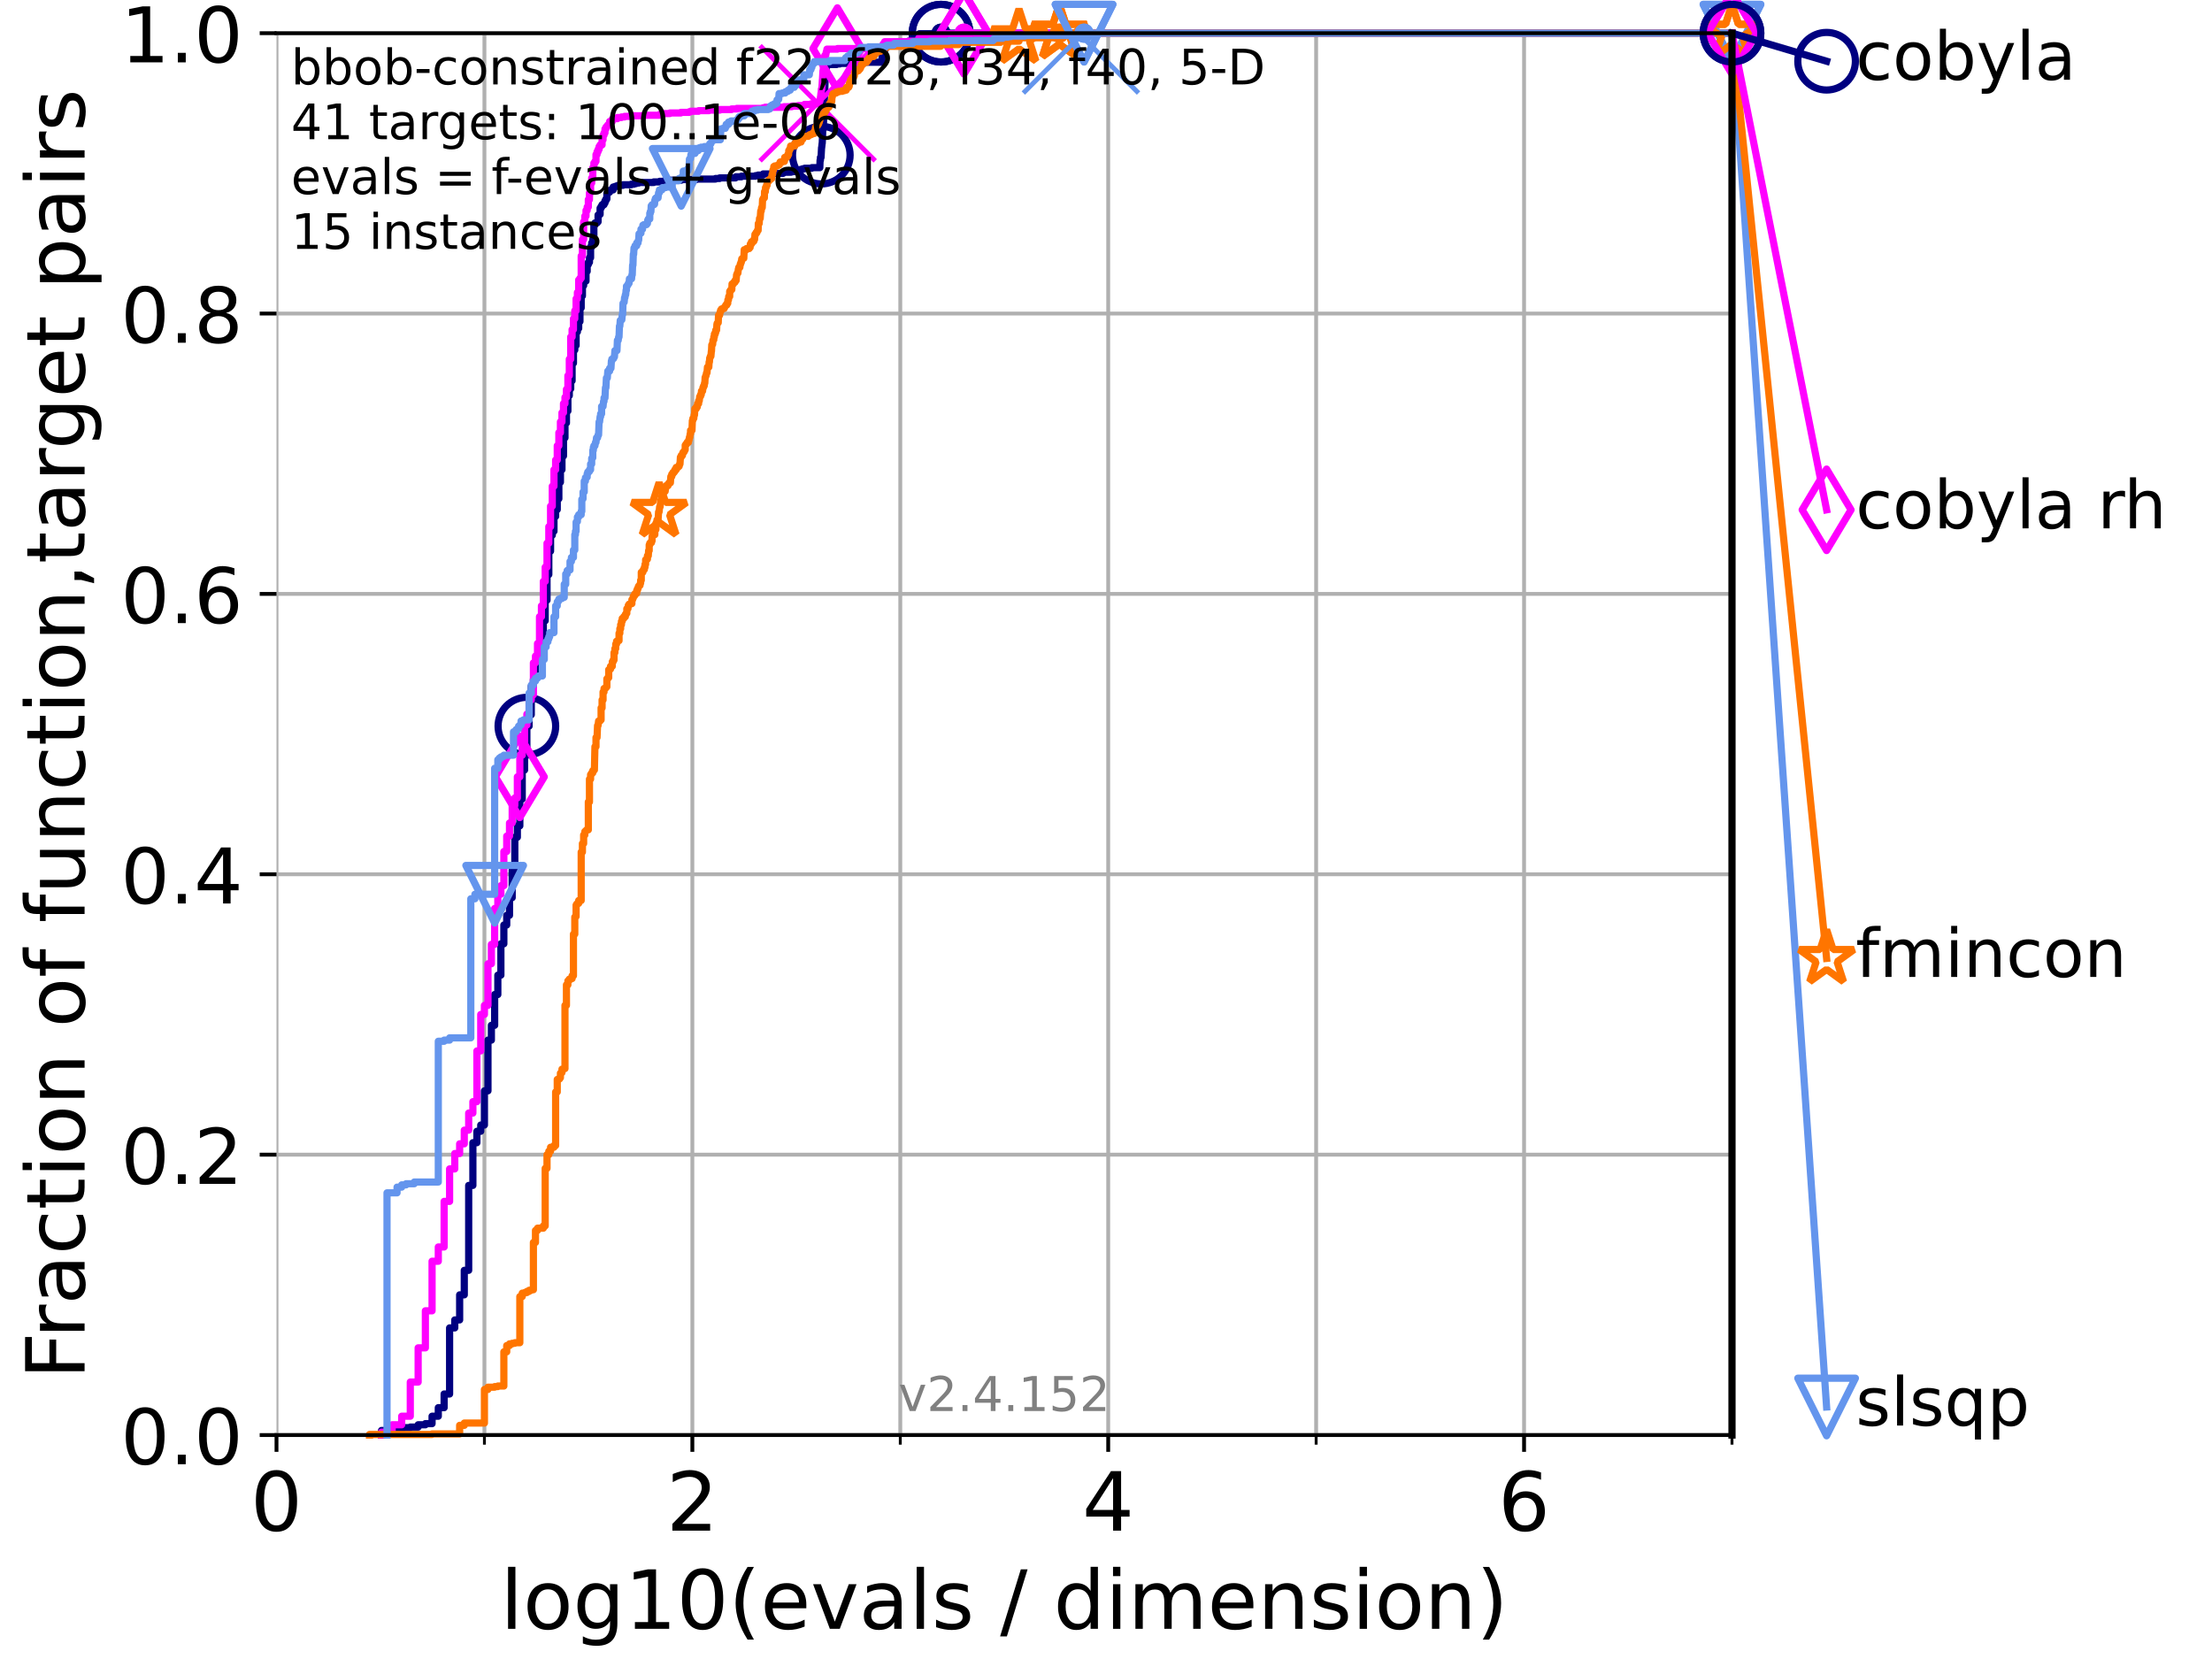 <?xml version="1.0" encoding="utf-8" standalone="no"?>
<!DOCTYPE svg PUBLIC "-//W3C//DTD SVG 1.1//EN"
  "http://www.w3.org/Graphics/SVG/1.1/DTD/svg11.dtd">
<!-- Created with matplotlib (https://matplotlib.org/) -->
<svg height="345.6pt" version="1.1" viewBox="0 0 460.8 345.6" width="460.8pt" xmlns="http://www.w3.org/2000/svg" xmlns:xlink="http://www.w3.org/1999/xlink">
 <defs>
  <style type="text/css">*{stroke-linecap:butt;stroke-linejoin:round;}</style>
 </defs>
 <g id="figure_1">
  <g id="patch_1">
   <path d="M 0 345.6 
L 460.8 345.6 
L 460.8 0 
L 0 0 
z
" style="fill:#ffffff;"/>
  </g>
  <g id="axes_1">
   <g id="patch_2">
    <path d="M 57.6 298.944 
L 360.806 298.944 
L 360.806 6.912 
L 57.6 6.912 
z
" style="fill:#ffffff;"/>
   </g>
   <g id="matplotlib.axis_1">
    <g id="xtick_1">
     <g id="line2d_1">
      <path clip-path="url(#pa913d301f9)" d="M 57.6 298.944 
L 57.6 6.912 
" style="fill:none;stroke:#b0b0b0;stroke-linecap:square;stroke-width:0.8;"/>
     </g>
     <g id="line2d_2">
      <defs>
       <path d="M 0 0 
L 0 3.5 
" id="md26690514c" style="stroke:#000000;stroke-width:0.8;"/>
      </defs>
      <g>
       <use style="stroke:#000000;stroke-width:0.8;" x="57.6" xlink:href="#md26690514c" y="298.944"/>
      </g>
     </g>
     <g id="text_1">
      <!-- 0 -->
      <g transform="translate(52.192 318.861)scale(0.17 -0.17)">
       <defs>
        <path d="M 31.781 66.406 
Q 24.172 66.406 20.328 58.906 
Q 16.5 51.422 16.5 36.375 
Q 16.5 21.391 20.328 13.891 
Q 24.172 6.391 31.781 6.391 
Q 39.453 6.391 43.281 13.891 
Q 47.125 21.391 47.125 36.375 
Q 47.125 51.422 43.281 58.906 
Q 39.453 66.406 31.781 66.406 
z
M 31.781 74.219 
Q 44.047 74.219 50.516 64.516 
Q 56.984 54.828 56.984 36.375 
Q 56.984 17.969 50.516 8.266 
Q 44.047 -1.422 31.781 -1.422 
Q 19.531 -1.422 13.062 8.266 
Q 6.594 17.969 6.594 36.375 
Q 6.594 54.828 13.062 64.516 
Q 19.531 74.219 31.781 74.219 
z
" id="DejaVuSans-48"/>
       </defs>
       <use xlink:href="#DejaVuSans-48"/>
      </g>
     </g>
    </g>
    <g id="xtick_2">
     <g id="line2d_3">
      <path clip-path="url(#pa913d301f9)" d="M 144.23 298.944 
L 144.23 6.912 
" style="fill:none;stroke:#b0b0b0;stroke-linecap:square;stroke-width:0.8;"/>
     </g>
     <g id="line2d_4">
      <g>
       <use style="stroke:#000000;stroke-width:0.8;" x="144.23" xlink:href="#md26690514c" y="298.944"/>
      </g>
     </g>
     <g id="text_2">
      <!-- 2 -->
      <g transform="translate(138.822 318.861)scale(0.17 -0.17)">
       <defs>
        <path d="M 19.188 8.297 
L 53.609 8.297 
L 53.609 0 
L 7.328 0 
L 7.328 8.297 
Q 12.938 14.109 22.625 23.891 
Q 32.328 33.688 34.812 36.531 
Q 39.547 41.844 41.422 45.531 
Q 43.312 49.219 43.312 52.781 
Q 43.312 58.594 39.234 62.25 
Q 35.156 65.922 28.609 65.922 
Q 23.969 65.922 18.812 64.312 
Q 13.672 62.703 7.812 59.422 
L 7.812 69.391 
Q 13.766 71.781 18.938 73 
Q 24.125 74.219 28.422 74.219 
Q 39.75 74.219 46.484 68.547 
Q 53.219 62.891 53.219 53.422 
Q 53.219 48.922 51.531 44.891 
Q 49.859 40.875 45.406 35.406 
Q 44.188 33.984 37.641 27.219 
Q 31.109 20.453 19.188 8.297 
z
" id="DejaVuSans-50"/>
       </defs>
       <use xlink:href="#DejaVuSans-50"/>
      </g>
     </g>
    </g>
    <g id="xtick_3">
     <g id="line2d_5">
      <path clip-path="url(#pa913d301f9)" d="M 230.861 298.944 
L 230.861 6.912 
" style="fill:none;stroke:#b0b0b0;stroke-linecap:square;stroke-width:0.8;"/>
     </g>
     <g id="line2d_6">
      <g>
       <use style="stroke:#000000;stroke-width:0.8;" x="230.861" xlink:href="#md26690514c" y="298.944"/>
      </g>
     </g>
     <g id="text_3">
      <!-- 4 -->
      <g transform="translate(225.453 318.861)scale(0.17 -0.17)">
       <defs>
        <path d="M 37.797 64.312 
L 12.891 25.391 
L 37.797 25.391 
z
M 35.203 72.906 
L 47.609 72.906 
L 47.609 25.391 
L 58.016 25.391 
L 58.016 17.188 
L 47.609 17.188 
L 47.609 0 
L 37.797 0 
L 37.797 17.188 
L 4.891 17.188 
L 4.891 26.703 
z
" id="DejaVuSans-52"/>
       </defs>
       <use xlink:href="#DejaVuSans-52"/>
      </g>
     </g>
    </g>
    <g id="xtick_4">
     <g id="line2d_7">
      <path clip-path="url(#pa913d301f9)" d="M 317.491 298.944 
L 317.491 6.912 
" style="fill:none;stroke:#b0b0b0;stroke-linecap:square;stroke-width:0.8;"/>
     </g>
     <g id="line2d_8">
      <g>
       <use style="stroke:#000000;stroke-width:0.8;" x="317.491" xlink:href="#md26690514c" y="298.944"/>
      </g>
     </g>
     <g id="text_4">
      <!-- 6 -->
      <g transform="translate(312.083 318.861)scale(0.17 -0.17)">
       <defs>
        <path d="M 33.016 40.375 
Q 26.375 40.375 22.484 35.828 
Q 18.609 31.297 18.609 23.391 
Q 18.609 15.531 22.484 10.953 
Q 26.375 6.391 33.016 6.391 
Q 39.656 6.391 43.531 10.953 
Q 47.406 15.531 47.406 23.391 
Q 47.406 31.297 43.531 35.828 
Q 39.656 40.375 33.016 40.375 
z
M 52.594 71.297 
L 52.594 62.312 
Q 48.875 64.062 45.094 64.984 
Q 41.312 65.922 37.594 65.922 
Q 27.828 65.922 22.672 59.328 
Q 17.531 52.734 16.797 39.406 
Q 19.672 43.656 24.016 45.922 
Q 28.375 48.188 33.594 48.188 
Q 44.578 48.188 50.953 41.516 
Q 57.328 34.859 57.328 23.391 
Q 57.328 12.156 50.688 5.359 
Q 44.047 -1.422 33.016 -1.422 
Q 20.359 -1.422 13.672 8.266 
Q 6.984 17.969 6.984 36.375 
Q 6.984 53.656 15.188 63.938 
Q 23.391 74.219 37.203 74.219 
Q 40.922 74.219 44.703 73.484 
Q 48.484 72.75 52.594 71.297 
z
" id="DejaVuSans-54"/>
       </defs>
       <use xlink:href="#DejaVuSans-54"/>
      </g>
     </g>
    </g>
    <g id="xtick_5">
     <g id="line2d_9">
      <path clip-path="url(#pa913d301f9)" d="M 100.915 298.944 
L 100.915 6.912 
" style="fill:none;stroke:#b0b0b0;stroke-linecap:square;stroke-width:0.8;"/>
     </g>
     <g id="line2d_10">
      <defs>
       <path d="M 0 0 
L 0 2 
" id="mb142310811" style="stroke:#000000;stroke-width:0.6;"/>
      </defs>
      <g>
       <use style="stroke:#000000;stroke-width:0.6;" x="100.915" xlink:href="#mb142310811" y="298.944"/>
      </g>
     </g>
    </g>
    <g id="xtick_6">
     <g id="line2d_11">
      <path clip-path="url(#pa913d301f9)" d="M 187.546 298.944 
L 187.546 6.912 
" style="fill:none;stroke:#b0b0b0;stroke-linecap:square;stroke-width:0.8;"/>
     </g>
     <g id="line2d_12">
      <g>
       <use style="stroke:#000000;stroke-width:0.6;" x="187.546" xlink:href="#mb142310811" y="298.944"/>
      </g>
     </g>
    </g>
    <g id="xtick_7">
     <g id="line2d_13">
      <path clip-path="url(#pa913d301f9)" d="M 274.176 298.944 
L 274.176 6.912 
" style="fill:none;stroke:#b0b0b0;stroke-linecap:square;stroke-width:0.8;"/>
     </g>
     <g id="line2d_14">
      <g>
       <use style="stroke:#000000;stroke-width:0.6;" x="274.176" xlink:href="#mb142310811" y="298.944"/>
      </g>
     </g>
    </g>
    <g id="xtick_8">
     <g id="line2d_15">
      <path clip-path="url(#pa913d301f9)" d="M 360.806 298.944 
L 360.806 6.912 
" style="fill:none;stroke:#b0b0b0;stroke-linecap:square;stroke-width:0.8;"/>
     </g>
     <g id="line2d_16">
      <g>
       <use style="stroke:#000000;stroke-width:0.6;" x="360.806" xlink:href="#mb142310811" y="298.944"/>
      </g>
     </g>
    </g>
    <g id="text_5">
     <!-- log10(evals / dimension) -->
     <g transform="translate(104.239 339.314)scale(0.17 -0.17)">
      <defs>
       <path d="M 9.422 75.984 
L 18.406 75.984 
L 18.406 0 
L 9.422 0 
z
" id="DejaVuSans-108"/>
       <path d="M 30.609 48.391 
Q 23.391 48.391 19.188 42.75 
Q 14.984 37.109 14.984 27.297 
Q 14.984 17.484 19.156 11.844 
Q 23.344 6.203 30.609 6.203 
Q 37.797 6.203 41.984 11.859 
Q 46.188 17.531 46.188 27.297 
Q 46.188 37.016 41.984 42.703 
Q 37.797 48.391 30.609 48.391 
z
M 30.609 56 
Q 42.328 56 49.016 48.375 
Q 55.719 40.766 55.719 27.297 
Q 55.719 13.875 49.016 6.219 
Q 42.328 -1.422 30.609 -1.422 
Q 18.844 -1.422 12.172 6.219 
Q 5.516 13.875 5.516 27.297 
Q 5.516 40.766 12.172 48.375 
Q 18.844 56 30.609 56 
z
" id="DejaVuSans-111"/>
       <path d="M 45.406 27.984 
Q 45.406 37.75 41.375 43.109 
Q 37.359 48.484 30.078 48.484 
Q 22.859 48.484 18.828 43.109 
Q 14.797 37.75 14.797 27.984 
Q 14.797 18.266 18.828 12.891 
Q 22.859 7.516 30.078 7.516 
Q 37.359 7.516 41.375 12.891 
Q 45.406 18.266 45.406 27.984 
z
M 54.391 6.781 
Q 54.391 -7.172 48.188 -13.984 
Q 42 -20.797 29.203 -20.797 
Q 24.469 -20.797 20.266 -20.094 
Q 16.062 -19.391 12.109 -17.922 
L 12.109 -9.188 
Q 16.062 -11.328 19.922 -12.344 
Q 23.781 -13.375 27.781 -13.375 
Q 36.625 -13.375 41.016 -8.766 
Q 45.406 -4.156 45.406 5.172 
L 45.406 9.625 
Q 42.625 4.781 38.281 2.391 
Q 33.938 0 27.875 0 
Q 17.828 0 11.672 7.656 
Q 5.516 15.328 5.516 27.984 
Q 5.516 40.672 11.672 48.328 
Q 17.828 56 27.875 56 
Q 33.938 56 38.281 53.609 
Q 42.625 51.219 45.406 46.391 
L 45.406 54.688 
L 54.391 54.688 
z
" id="DejaVuSans-103"/>
       <path d="M 12.406 8.297 
L 28.516 8.297 
L 28.516 63.922 
L 10.984 60.406 
L 10.984 69.391 
L 28.422 72.906 
L 38.281 72.906 
L 38.281 8.297 
L 54.391 8.297 
L 54.391 0 
L 12.406 0 
z
" id="DejaVuSans-49"/>
       <path d="M 31 75.875 
Q 24.469 64.656 21.281 53.656 
Q 18.109 42.672 18.109 31.391 
Q 18.109 20.125 21.312 9.062 
Q 24.516 -2 31 -13.188 
L 23.188 -13.188 
Q 15.875 -1.703 12.234 9.375 
Q 8.594 20.453 8.594 31.391 
Q 8.594 42.281 12.203 53.312 
Q 15.828 64.359 23.188 75.875 
z
" id="DejaVuSans-40"/>
       <path d="M 56.203 29.594 
L 56.203 25.203 
L 14.891 25.203 
Q 15.484 15.922 20.484 11.062 
Q 25.484 6.203 34.422 6.203 
Q 39.594 6.203 44.453 7.469 
Q 49.312 8.734 54.109 11.281 
L 54.109 2.781 
Q 49.266 0.734 44.188 -0.344 
Q 39.109 -1.422 33.891 -1.422 
Q 20.797 -1.422 13.156 6.188 
Q 5.516 13.812 5.516 26.812 
Q 5.516 40.234 12.766 48.109 
Q 20.016 56 32.328 56 
Q 43.359 56 49.781 48.891 
Q 56.203 41.797 56.203 29.594 
z
M 47.219 32.234 
Q 47.125 39.594 43.094 43.984 
Q 39.062 48.391 32.422 48.391 
Q 24.906 48.391 20.391 44.141 
Q 15.875 39.891 15.188 32.172 
z
" id="DejaVuSans-101"/>
       <path d="M 2.984 54.688 
L 12.5 54.688 
L 29.594 8.797 
L 46.688 54.688 
L 56.203 54.688 
L 35.688 0 
L 23.484 0 
z
" id="DejaVuSans-118"/>
       <path d="M 34.281 27.484 
Q 23.391 27.484 19.188 25 
Q 14.984 22.516 14.984 16.5 
Q 14.984 11.719 18.141 8.906 
Q 21.297 6.109 26.703 6.109 
Q 34.188 6.109 38.703 11.406 
Q 43.219 16.703 43.219 25.484 
L 43.219 27.484 
z
M 52.203 31.203 
L 52.203 0 
L 43.219 0 
L 43.219 8.297 
Q 40.141 3.328 35.547 0.953 
Q 30.953 -1.422 24.312 -1.422 
Q 15.922 -1.422 10.953 3.297 
Q 6 8.016 6 15.922 
Q 6 25.141 12.172 29.828 
Q 18.359 34.516 30.609 34.516 
L 43.219 34.516 
L 43.219 35.406 
Q 43.219 41.609 39.141 45 
Q 35.062 48.391 27.688 48.391 
Q 23 48.391 18.547 47.266 
Q 14.109 46.141 10.016 43.891 
L 10.016 52.203 
Q 14.938 54.109 19.578 55.047 
Q 24.219 56 28.609 56 
Q 40.484 56 46.344 49.844 
Q 52.203 43.703 52.203 31.203 
z
" id="DejaVuSans-97"/>
       <path d="M 44.281 53.078 
L 44.281 44.578 
Q 40.484 46.531 36.375 47.5 
Q 32.281 48.484 27.875 48.484 
Q 21.188 48.484 17.844 46.438 
Q 14.5 44.391 14.5 40.281 
Q 14.5 37.156 16.891 35.375 
Q 19.281 33.594 26.516 31.984 
L 29.594 31.297 
Q 39.156 29.25 43.188 25.516 
Q 47.219 21.781 47.219 15.094 
Q 47.219 7.469 41.188 3.016 
Q 35.156 -1.422 24.609 -1.422 
Q 20.219 -1.422 15.453 -0.562 
Q 10.688 0.297 5.422 2 
L 5.422 11.281 
Q 10.406 8.688 15.234 7.391 
Q 20.062 6.109 24.812 6.109 
Q 31.156 6.109 34.562 8.281 
Q 37.984 10.453 37.984 14.406 
Q 37.984 18.062 35.516 20.016 
Q 33.062 21.969 24.703 23.781 
L 21.578 24.516 
Q 13.234 26.266 9.516 29.906 
Q 5.812 33.547 5.812 39.891 
Q 5.812 47.609 11.281 51.797 
Q 16.75 56 26.812 56 
Q 31.781 56 36.172 55.266 
Q 40.578 54.547 44.281 53.078 
z
" id="DejaVuSans-115"/>
       <path id="DejaVuSans-32"/>
       <path d="M 25.391 72.906 
L 33.688 72.906 
L 8.297 -9.281 
L 0 -9.281 
z
" id="DejaVuSans-47"/>
       <path d="M 45.406 46.391 
L 45.406 75.984 
L 54.391 75.984 
L 54.391 0 
L 45.406 0 
L 45.406 8.203 
Q 42.578 3.328 38.25 0.953 
Q 33.938 -1.422 27.875 -1.422 
Q 17.969 -1.422 11.734 6.484 
Q 5.516 14.406 5.516 27.297 
Q 5.516 40.188 11.734 48.094 
Q 17.969 56 27.875 56 
Q 33.938 56 38.25 53.625 
Q 42.578 51.266 45.406 46.391 
z
M 14.797 27.297 
Q 14.797 17.391 18.875 11.75 
Q 22.953 6.109 30.078 6.109 
Q 37.203 6.109 41.297 11.75 
Q 45.406 17.391 45.406 27.297 
Q 45.406 37.203 41.297 42.844 
Q 37.203 48.484 30.078 48.484 
Q 22.953 48.484 18.875 42.844 
Q 14.797 37.203 14.797 27.297 
z
" id="DejaVuSans-100"/>
       <path d="M 9.422 54.688 
L 18.406 54.688 
L 18.406 0 
L 9.422 0 
z
M 9.422 75.984 
L 18.406 75.984 
L 18.406 64.594 
L 9.422 64.594 
z
" id="DejaVuSans-105"/>
       <path d="M 52 44.188 
Q 55.375 50.25 60.062 53.125 
Q 64.75 56 71.094 56 
Q 79.641 56 84.281 50.016 
Q 88.922 44.047 88.922 33.016 
L 88.922 0 
L 79.891 0 
L 79.891 32.719 
Q 79.891 40.578 77.094 44.375 
Q 74.312 48.188 68.609 48.188 
Q 61.625 48.188 57.562 43.547 
Q 53.516 38.922 53.516 30.906 
L 53.516 0 
L 44.484 0 
L 44.484 32.719 
Q 44.484 40.625 41.703 44.406 
Q 38.922 48.188 33.109 48.188 
Q 26.219 48.188 22.156 43.531 
Q 18.109 38.875 18.109 30.906 
L 18.109 0 
L 9.078 0 
L 9.078 54.688 
L 18.109 54.688 
L 18.109 46.188 
Q 21.188 51.219 25.484 53.609 
Q 29.781 56 35.688 56 
Q 41.656 56 45.828 52.969 
Q 50 49.953 52 44.188 
z
" id="DejaVuSans-109"/>
       <path d="M 54.891 33.016 
L 54.891 0 
L 45.906 0 
L 45.906 32.719 
Q 45.906 40.484 42.875 44.328 
Q 39.844 48.188 33.797 48.188 
Q 26.516 48.188 22.312 43.547 
Q 18.109 38.922 18.109 30.906 
L 18.109 0 
L 9.078 0 
L 9.078 54.688 
L 18.109 54.688 
L 18.109 46.188 
Q 21.344 51.125 25.703 53.562 
Q 30.078 56 35.797 56 
Q 45.219 56 50.047 50.172 
Q 54.891 44.344 54.891 33.016 
z
" id="DejaVuSans-110"/>
       <path d="M 8.016 75.875 
L 15.828 75.875 
Q 23.141 64.359 26.781 53.312 
Q 30.422 42.281 30.422 31.391 
Q 30.422 20.453 26.781 9.375 
Q 23.141 -1.703 15.828 -13.188 
L 8.016 -13.188 
Q 14.5 -2 17.703 9.062 
Q 20.906 20.125 20.906 31.391 
Q 20.906 42.672 17.703 53.656 
Q 14.5 64.656 8.016 75.875 
z
" id="DejaVuSans-41"/>
      </defs>
      <use xlink:href="#DejaVuSans-108"/>
      <use x="27.783" xlink:href="#DejaVuSans-111"/>
      <use x="88.965" xlink:href="#DejaVuSans-103"/>
      <use x="152.441" xlink:href="#DejaVuSans-49"/>
      <use x="216.064" xlink:href="#DejaVuSans-48"/>
      <use x="279.688" xlink:href="#DejaVuSans-40"/>
      <use x="318.701" xlink:href="#DejaVuSans-101"/>
      <use x="380.225" xlink:href="#DejaVuSans-118"/>
      <use x="439.404" xlink:href="#DejaVuSans-97"/>
      <use x="500.684" xlink:href="#DejaVuSans-108"/>
      <use x="528.467" xlink:href="#DejaVuSans-115"/>
      <use x="580.566" xlink:href="#DejaVuSans-32"/>
      <use x="612.354" xlink:href="#DejaVuSans-47"/>
      <use x="646.045" xlink:href="#DejaVuSans-32"/>
      <use x="677.832" xlink:href="#DejaVuSans-100"/>
      <use x="741.309" xlink:href="#DejaVuSans-105"/>
      <use x="769.092" xlink:href="#DejaVuSans-109"/>
      <use x="866.504" xlink:href="#DejaVuSans-101"/>
      <use x="928.027" xlink:href="#DejaVuSans-110"/>
      <use x="991.406" xlink:href="#DejaVuSans-115"/>
      <use x="1043.506" xlink:href="#DejaVuSans-105"/>
      <use x="1071.289" xlink:href="#DejaVuSans-111"/>
      <use x="1132.471" xlink:href="#DejaVuSans-110"/>
      <use x="1195.85" xlink:href="#DejaVuSans-41"/>
     </g>
    </g>
   </g>
   <g id="matplotlib.axis_2">
    <g id="ytick_1">
     <g id="line2d_17">
      <path clip-path="url(#pa913d301f9)" d="M 57.6 298.944 
L 360.806 298.944 
" style="fill:none;stroke:#b0b0b0;stroke-linecap:square;stroke-width:0.8;"/>
     </g>
     <g id="line2d_18">
      <defs>
       <path d="M 0 0 
L -3.5 0 
" id="ma287864a5e" style="stroke:#000000;stroke-width:0.8;"/>
      </defs>
      <g>
       <use style="stroke:#000000;stroke-width:0.8;" x="57.6" xlink:href="#ma287864a5e" y="298.944"/>
      </g>
     </g>
     <g id="text_6">
      <!-- 0.0 -->
      <g transform="translate(25.155 305.023)scale(0.16 -0.16)">
       <defs>
        <path d="M 10.688 12.406 
L 21 12.406 
L 21 0 
L 10.688 0 
z
" id="DejaVuSans-46"/>
       </defs>
       <use xlink:href="#DejaVuSans-48"/>
       <use x="63.623" xlink:href="#DejaVuSans-46"/>
       <use x="95.41" xlink:href="#DejaVuSans-48"/>
      </g>
     </g>
    </g>
    <g id="ytick_2">
     <g id="line2d_19">
      <path clip-path="url(#pa913d301f9)" d="M 57.6 240.538 
L 360.806 240.538 
" style="fill:none;stroke:#b0b0b0;stroke-linecap:square;stroke-width:0.8;"/>
     </g>
     <g id="line2d_20">
      <g>
       <use style="stroke:#000000;stroke-width:0.8;" x="57.6" xlink:href="#ma287864a5e" y="240.538"/>
      </g>
     </g>
     <g id="text_7">
      <!-- 0.2 -->
      <g transform="translate(25.155 246.616)scale(0.16 -0.16)">
       <use xlink:href="#DejaVuSans-48"/>
       <use x="63.623" xlink:href="#DejaVuSans-46"/>
       <use x="95.41" xlink:href="#DejaVuSans-50"/>
      </g>
     </g>
    </g>
    <g id="ytick_3">
     <g id="line2d_21">
      <path clip-path="url(#pa913d301f9)" d="M 57.6 182.131 
L 360.806 182.131 
" style="fill:none;stroke:#b0b0b0;stroke-linecap:square;stroke-width:0.8;"/>
     </g>
     <g id="line2d_22">
      <g>
       <use style="stroke:#000000;stroke-width:0.8;" x="57.6" xlink:href="#ma287864a5e" y="182.131"/>
      </g>
     </g>
     <g id="text_8">
      <!-- 0.4 -->
      <g transform="translate(25.155 188.21)scale(0.16 -0.16)">
       <use xlink:href="#DejaVuSans-48"/>
       <use x="63.623" xlink:href="#DejaVuSans-46"/>
       <use x="95.41" xlink:href="#DejaVuSans-52"/>
      </g>
     </g>
    </g>
    <g id="ytick_4">
     <g id="line2d_23">
      <path clip-path="url(#pa913d301f9)" d="M 57.6 123.725 
L 360.806 123.725 
" style="fill:none;stroke:#b0b0b0;stroke-linecap:square;stroke-width:0.8;"/>
     </g>
     <g id="line2d_24">
      <g>
       <use style="stroke:#000000;stroke-width:0.8;" x="57.6" xlink:href="#ma287864a5e" y="123.725"/>
      </g>
     </g>
     <g id="text_9">
      <!-- 0.6 -->
      <g transform="translate(25.155 129.804)scale(0.16 -0.16)">
       <use xlink:href="#DejaVuSans-48"/>
       <use x="63.623" xlink:href="#DejaVuSans-46"/>
       <use x="95.41" xlink:href="#DejaVuSans-54"/>
      </g>
     </g>
    </g>
    <g id="ytick_5">
     <g id="line2d_25">
      <path clip-path="url(#pa913d301f9)" d="M 57.6 65.318 
L 360.806 65.318 
" style="fill:none;stroke:#b0b0b0;stroke-linecap:square;stroke-width:0.8;"/>
     </g>
     <g id="line2d_26">
      <g>
       <use style="stroke:#000000;stroke-width:0.8;" x="57.6" xlink:href="#ma287864a5e" y="65.318"/>
      </g>
     </g>
     <g id="text_10">
      <!-- 0.8 -->
      <g transform="translate(25.155 71.397)scale(0.16 -0.16)">
       <defs>
        <path d="M 31.781 34.625 
Q 24.75 34.625 20.719 30.859 
Q 16.703 27.094 16.703 20.516 
Q 16.703 13.922 20.719 10.156 
Q 24.75 6.391 31.781 6.391 
Q 38.812 6.391 42.859 10.172 
Q 46.922 13.969 46.922 20.516 
Q 46.922 27.094 42.891 30.859 
Q 38.875 34.625 31.781 34.625 
z
M 21.922 38.812 
Q 15.578 40.375 12.031 44.719 
Q 8.5 49.078 8.5 55.328 
Q 8.5 64.062 14.719 69.141 
Q 20.953 74.219 31.781 74.219 
Q 42.672 74.219 48.875 69.141 
Q 55.078 64.062 55.078 55.328 
Q 55.078 49.078 51.531 44.719 
Q 48 40.375 41.703 38.812 
Q 48.828 37.156 52.797 32.312 
Q 56.781 27.484 56.781 20.516 
Q 56.781 9.906 50.312 4.234 
Q 43.844 -1.422 31.781 -1.422 
Q 19.734 -1.422 13.25 4.234 
Q 6.781 9.906 6.781 20.516 
Q 6.781 27.484 10.781 32.312 
Q 14.797 37.156 21.922 38.812 
z
M 18.312 54.391 
Q 18.312 48.734 21.844 45.562 
Q 25.391 42.391 31.781 42.391 
Q 38.141 42.391 41.719 45.562 
Q 45.312 48.734 45.312 54.391 
Q 45.312 60.062 41.719 63.234 
Q 38.141 66.406 31.781 66.406 
Q 25.391 66.406 21.844 63.234 
Q 18.312 60.062 18.312 54.391 
z
" id="DejaVuSans-56"/>
       </defs>
       <use xlink:href="#DejaVuSans-48"/>
       <use x="63.623" xlink:href="#DejaVuSans-46"/>
       <use x="95.41" xlink:href="#DejaVuSans-56"/>
      </g>
     </g>
    </g>
    <g id="ytick_6">
     <g id="line2d_27">
      <path clip-path="url(#pa913d301f9)" d="M 57.6 6.912 
L 360.806 6.912 
" style="fill:none;stroke:#b0b0b0;stroke-linecap:square;stroke-width:0.8;"/>
     </g>
     <g id="line2d_28">
      <g>
       <use style="stroke:#000000;stroke-width:0.8;" x="57.6" xlink:href="#ma287864a5e" y="6.912"/>
      </g>
     </g>
     <g id="text_11">
      <!-- 1.0 -->
      <g transform="translate(25.155 12.991)scale(0.16 -0.16)">
       <use xlink:href="#DejaVuSans-49"/>
       <use x="63.623" xlink:href="#DejaVuSans-46"/>
       <use x="95.41" xlink:href="#DejaVuSans-48"/>
      </g>
     </g>
    </g>
    <g id="text_12">
     <!-- Fraction of function,target pairs -->
     <g transform="translate(17.62 287.313)rotate(-90)scale(0.17 -0.17)">
      <defs>
       <path d="M 9.812 72.906 
L 51.703 72.906 
L 51.703 64.594 
L 19.672 64.594 
L 19.672 43.109 
L 48.578 43.109 
L 48.578 34.812 
L 19.672 34.812 
L 19.672 0 
L 9.812 0 
z
" id="DejaVuSans-70"/>
       <path d="M 41.109 46.297 
Q 39.594 47.172 37.812 47.578 
Q 36.031 48 33.891 48 
Q 26.266 48 22.188 43.047 
Q 18.109 38.094 18.109 28.812 
L 18.109 0 
L 9.078 0 
L 9.078 54.688 
L 18.109 54.688 
L 18.109 46.188 
Q 20.953 51.172 25.484 53.578 
Q 30.031 56 36.531 56 
Q 37.453 56 38.578 55.875 
Q 39.703 55.766 41.062 55.516 
z
" id="DejaVuSans-114"/>
       <path d="M 48.781 52.594 
L 48.781 44.188 
Q 44.969 46.297 41.141 47.344 
Q 37.312 48.391 33.406 48.391 
Q 24.656 48.391 19.812 42.844 
Q 14.984 37.312 14.984 27.297 
Q 14.984 17.281 19.812 11.734 
Q 24.656 6.203 33.406 6.203 
Q 37.312 6.203 41.141 7.25 
Q 44.969 8.297 48.781 10.406 
L 48.781 2.094 
Q 45.016 0.344 40.984 -0.531 
Q 36.969 -1.422 32.422 -1.422 
Q 20.062 -1.422 12.781 6.344 
Q 5.516 14.109 5.516 27.297 
Q 5.516 40.672 12.859 48.328 
Q 20.219 56 33.016 56 
Q 37.156 56 41.109 55.141 
Q 45.062 54.297 48.781 52.594 
z
" id="DejaVuSans-99"/>
       <path d="M 18.312 70.219 
L 18.312 54.688 
L 36.812 54.688 
L 36.812 47.703 
L 18.312 47.703 
L 18.312 18.016 
Q 18.312 11.328 20.141 9.422 
Q 21.969 7.516 27.594 7.516 
L 36.812 7.516 
L 36.812 0 
L 27.594 0 
Q 17.188 0 13.234 3.875 
Q 9.281 7.766 9.281 18.016 
L 9.281 47.703 
L 2.688 47.703 
L 2.688 54.688 
L 9.281 54.688 
L 9.281 70.219 
z
" id="DejaVuSans-116"/>
       <path d="M 37.109 75.984 
L 37.109 68.5 
L 28.516 68.5 
Q 23.688 68.5 21.797 66.547 
Q 19.922 64.594 19.922 59.516 
L 19.922 54.688 
L 34.719 54.688 
L 34.719 47.703 
L 19.922 47.703 
L 19.922 0 
L 10.891 0 
L 10.891 47.703 
L 2.297 47.703 
L 2.297 54.688 
L 10.891 54.688 
L 10.891 58.5 
Q 10.891 67.625 15.141 71.797 
Q 19.391 75.984 28.609 75.984 
z
" id="DejaVuSans-102"/>
       <path d="M 8.5 21.578 
L 8.5 54.688 
L 17.484 54.688 
L 17.484 21.922 
Q 17.484 14.156 20.5 10.266 
Q 23.531 6.391 29.594 6.391 
Q 36.859 6.391 41.078 11.031 
Q 45.312 15.672 45.312 23.688 
L 45.312 54.688 
L 54.297 54.688 
L 54.297 0 
L 45.312 0 
L 45.312 8.406 
Q 42.047 3.422 37.719 1 
Q 33.406 -1.422 27.688 -1.422 
Q 18.266 -1.422 13.375 4.438 
Q 8.5 10.297 8.5 21.578 
z
M 31.109 56 
z
" id="DejaVuSans-117"/>
       <path d="M 11.719 12.406 
L 22.016 12.406 
L 22.016 4 
L 14.016 -11.625 
L 7.719 -11.625 
L 11.719 4 
z
" id="DejaVuSans-44"/>
       <path d="M 18.109 8.203 
L 18.109 -20.797 
L 9.078 -20.797 
L 9.078 54.688 
L 18.109 54.688 
L 18.109 46.391 
Q 20.953 51.266 25.266 53.625 
Q 29.594 56 35.594 56 
Q 45.562 56 51.781 48.094 
Q 58.016 40.188 58.016 27.297 
Q 58.016 14.406 51.781 6.484 
Q 45.562 -1.422 35.594 -1.422 
Q 29.594 -1.422 25.266 0.953 
Q 20.953 3.328 18.109 8.203 
z
M 48.688 27.297 
Q 48.688 37.203 44.609 42.844 
Q 40.531 48.484 33.406 48.484 
Q 26.266 48.484 22.188 42.844 
Q 18.109 37.203 18.109 27.297 
Q 18.109 17.391 22.188 11.75 
Q 26.266 6.109 33.406 6.109 
Q 40.531 6.109 44.609 11.75 
Q 48.688 17.391 48.688 27.297 
z
" id="DejaVuSans-112"/>
      </defs>
      <use xlink:href="#DejaVuSans-70"/>
      <use x="50.27" xlink:href="#DejaVuSans-114"/>
      <use x="91.383" xlink:href="#DejaVuSans-97"/>
      <use x="152.662" xlink:href="#DejaVuSans-99"/>
      <use x="207.643" xlink:href="#DejaVuSans-116"/>
      <use x="246.852" xlink:href="#DejaVuSans-105"/>
      <use x="274.635" xlink:href="#DejaVuSans-111"/>
      <use x="335.816" xlink:href="#DejaVuSans-110"/>
      <use x="399.195" xlink:href="#DejaVuSans-32"/>
      <use x="430.982" xlink:href="#DejaVuSans-111"/>
      <use x="492.164" xlink:href="#DejaVuSans-102"/>
      <use x="527.369" xlink:href="#DejaVuSans-32"/>
      <use x="559.156" xlink:href="#DejaVuSans-102"/>
      <use x="594.361" xlink:href="#DejaVuSans-117"/>
      <use x="657.74" xlink:href="#DejaVuSans-110"/>
      <use x="721.119" xlink:href="#DejaVuSans-99"/>
      <use x="776.1" xlink:href="#DejaVuSans-116"/>
      <use x="815.309" xlink:href="#DejaVuSans-105"/>
      <use x="843.092" xlink:href="#DejaVuSans-111"/>
      <use x="904.273" xlink:href="#DejaVuSans-110"/>
      <use x="967.652" xlink:href="#DejaVuSans-44"/>
      <use x="999.439" xlink:href="#DejaVuSans-116"/>
      <use x="1038.648" xlink:href="#DejaVuSans-97"/>
      <use x="1099.928" xlink:href="#DejaVuSans-114"/>
      <use x="1139.291" xlink:href="#DejaVuSans-103"/>
      <use x="1202.768" xlink:href="#DejaVuSans-101"/>
      <use x="1264.291" xlink:href="#DejaVuSans-116"/>
      <use x="1303.5" xlink:href="#DejaVuSans-32"/>
      <use x="1335.287" xlink:href="#DejaVuSans-112"/>
      <use x="1398.764" xlink:href="#DejaVuSans-97"/>
      <use x="1460.043" xlink:href="#DejaVuSans-105"/>
      <use x="1487.826" xlink:href="#DejaVuSans-114"/>
      <use x="1528.939" xlink:href="#DejaVuSans-115"/>
     </g>
    </g>
   </g>
   <g id="line2d_29">
    <defs>
     <path d="M 0 1.5 
C 0.398 1.5 0.779 1.342 1.061 1.061 
C 1.342 0.779 1.5 0.398 1.5 0 
C 1.5 -0.398 1.342 -0.779 1.061 -1.061 
C 0.779 -1.342 0.398 -1.5 0 -1.5 
C -0.398 -1.5 -0.779 -1.342 -1.061 -1.061 
C -1.342 -0.779 -1.5 -0.398 -1.5 0 
C -1.5 0.398 -1.342 0.779 -1.061 1.061 
C -0.779 1.342 -0.398 1.5 0 1.5 
z
" id="mb946e033dc" style="stroke:#000080;"/>
    </defs>
    <g>
     <use style="fill:#000080;stroke:#000080;" x="196.041" xlink:href="#mb946e033dc" y="6.912"/>
     <use style="fill:#000080;stroke:#000080;" x="196.041" xlink:href="#mb946e033dc" y="6.912"/>
    </g>
   </g>
   <g id="line2d_30">
    <path d="M 79.481 298.944 
L 79.481 297.994 
L 83.678 297.994 
L 83.678 297.401 
L 85.471 297.401 
L 85.471 297.282 
L 87.108 297.282 
L 87.108 296.807 
L 88.614 296.807 
L 88.614 296.57 
L 90.008 296.57 
L 90.008 295.026 
L 91.306 295.026 
L 91.306 293.246 
L 92.52 293.246 
L 92.52 290.397 
L 93.66 290.397 
L 93.66 276.626 
L 94.736 276.626 
L 94.736 274.964 
L 95.753 274.964 
L 95.753 269.741 
L 96.718 269.741 
L 96.718 264.636 
L 97.635 264.636 
L 97.635 246.948 
L 98.51 246.948 
L 98.51 238.045 
L 99.347 238.045 
L 99.347 235.67 
L 100.147 235.67 
L 100.147 234.365 
L 100.915 234.365 
L 100.915 227.242 
L 101.653 227.242 
L 101.653 216.676 
L 102.363 216.676 
L 102.363 213.59 
L 103.047 213.59 
L 103.047 207.179 
L 103.707 207.179 
L 103.707 203.143 
L 104.345 203.143 
L 104.345 196.614 
L 104.962 196.614 
L 104.962 192.697 
L 105.559 192.697 
L 105.559 190.678 
L 106.138 190.678 
L 106.138 186.998 
L 106.699 186.998 
L 106.699 181.3 
L 107.245 181.3 
L 107.245 174.415 
L 107.775 174.415 
L 107.775 172.041 
L 108.29 172.041 
L 108.29 166.461 
L 108.792 166.461 
L 108.792 160.407 
L 109.28 160.407 
L 109.28 156.489 
L 109.757 156.489 
L 109.757 151.266 
L 110.221 151.266 
L 110.221 148.892 
L 110.675 148.892 
L 110.675 142.956 
L 111.117 142.956 
L 111.117 141.532 
L 111.55 141.532 
L 111.55 140.107 
L 111.972 140.107 
L 111.972 139.395 
L 112.386 139.395 
L 112.386 137.852 
L 112.79 137.852 
L 112.79 132.747 
L 113.186 132.747 
L 113.186 129.304 
L 113.574 129.304 
L 113.574 125.031 
L 113.954 125.031 
L 113.954 119.689 
L 114.327 119.689 
L 114.327 114.821 
L 114.692 114.821 
L 114.692 111.497 
L 115.051 111.497 
L 115.051 110.666 
L 115.402 110.666 
L 115.402 107.58 
L 115.747 107.58 
L 115.747 106.155 
L 116.086 106.155 
L 116.086 103.9 
L 116.419 103.9 
L 116.419 100.457 
L 116.746 100.457 
L 116.746 97.846 
L 117.068 97.846 
L 117.068 94.996 
L 117.384 94.996 
L 117.384 91.198 
L 117.695 91.198 
L 117.695 88.111 
L 118.001 88.111 
L 118.001 85.618 
L 118.302 85.618 
L 118.302 82.413 
L 118.598 82.413 
L 118.598 80.988 
L 118.89 80.988 
L 118.89 79.326 
L 119.177 79.326 
L 119.177 75.646 
L 119.46 75.646 
L 119.46 72.916 
L 119.739 72.916 
L 119.739 71.966 
L 120.013 71.966 
L 120.013 69.117 
L 120.284 69.117 
L 120.284 68.405 
L 120.551 68.405 
L 120.551 66.98 
L 120.814 66.98 
L 120.814 64.131 
L 121.073 64.131 
L 121.073 61.638 
L 121.329 61.638 
L 121.329 59.502 
L 121.582 59.502 
L 121.582 58.671 
L 121.831 58.671 
L 121.831 58.552 
L 122.077 58.552 
L 122.077 56.534 
L 122.32 56.534 
L 122.32 55.109 
L 122.559 55.109 
L 122.559 54.634 
L 122.796 54.634 
L 122.796 53.685 
L 123.03 53.685 
L 123.03 51.429 
L 123.26 51.429 
L 123.26 50.598 
L 123.488 50.598 
L 123.488 49.886 
L 123.714 49.886 
L 123.714 46.799 
L 123.936 46.799 
L 123.936 46.443 
L 124.374 46.443 
L 124.374 46.206 
L 124.589 46.206 
L 124.589 44.781 
L 124.801 44.781 
L 124.801 44.662 
L 125.012 44.662 
L 125.012 43.357 
L 125.219 43.357 
L 125.219 43.001 
L 125.425 43.001 
L 125.425 42.644 
L 125.83 42.644 
L 125.83 42.288 
L 126.029 42.288 
L 126.029 41.813 
L 126.226 41.813 
L 126.226 41.457 
L 126.421 41.457 
L 126.421 40.27 
L 126.614 40.27 
L 126.614 40.151 
L 126.804 40.151 
L 126.804 40.033 
L 126.994 40.033 
L 126.994 39.677 
L 127.181 39.677 
L 127.181 39.558 
L 127.731 39.558 
L 127.731 38.964 
L 128.09 38.964 
L 128.09 38.846 
L 128.441 38.846 
L 128.441 38.727 
L 128.786 38.727 
L 128.786 38.608 
L 129.786 38.608 
L 129.786 38.489 
L 131.49 38.489 
L 131.49 38.371 
L 132.073 38.371 
L 132.073 38.252 
L 132.499 38.252 
L 132.499 38.133 
L 133.052 38.133 
L 133.052 38.015 
L 136.184 38.015 
L 136.184 37.896 
L 137.413 37.896 
L 137.413 37.777 
L 138.362 37.777 
L 138.362 37.658 
L 139.363 37.658 
L 139.363 37.54 
L 141.911 37.54 
L 141.911 37.421 
L 145.04 37.421 
L 145.04 37.302 
L 149.05 37.302 
L 149.05 37.184 
L 149.904 37.184 
L 149.904 37.065 
L 153.212 37.065 
L 153.306 36.827 
L 154.432 36.827 
L 154.432 36.709 
L 157.382 36.709 
L 157.382 36.59 
L 157.899 36.59 
L 157.899 36.471 
L 158.96 36.471 
L 158.994 36.234 
L 161.072 36.234 
L 161.072 36.115 
L 163.137 36.115 
L 163.137 35.996 
L 163.274 35.996 
L 163.274 35.878 
L 164.796 35.878 
L 164.796 35.759 
L 165.587 35.759 
L 165.587 35.64 
L 166.437 35.64 
L 166.437 35.522 
L 166.553 35.522 
L 166.553 35.403 
L 166.804 35.403 
L 166.804 35.284 
L 167.185 35.284 
L 167.185 35.166 
L 167.624 35.166 
L 167.624 35.047 
L 169.105 35.047 
L 169.105 34.928 
L 170.782 34.928 
L 170.837 33.385 
L 170.91 33.385 
L 170.91 32.791 
L 171.038 32.791 
L 171.146 30.773 
L 171.164 30.773 
L 171.271 29.823 
L 171.289 29.823 
L 171.396 27.093 
L 171.431 27.093 
L 171.538 25.55 
L 171.555 25.55 
L 171.59 24.007 
L 171.678 24.007 
L 171.765 19.139 
L 171.8 19.139 
L 171.904 16.29 
L 171.921 16.29 
L 171.99 15.578 
L 172.042 15.578 
L 172.127 13.797 
L 172.178 13.797 
L 172.178 13.679 
L 172.297 13.679 
L 172.297 13.56 
L 172.583 13.56 
L 172.583 13.441 
L 174.272 13.441 
L 174.272 13.322 
L 174.945 13.322 
L 174.945 13.204 
L 178.204 13.204 
L 178.204 13.085 
L 178.401 13.085 
L 178.401 12.966 
L 183.688 12.966 
L 183.771 11.66 
L 183.845 11.66 
L 183.899 10.592 
L 184.189 10.592 
L 184.288 10.355 
L 184.377 10.355 
L 184.44 9.524 
L 184.51 9.524 
L 184.519 9.049 
L 185.66 9.049 
L 185.66 8.93 
L 187 8.93 
L 187 8.811 
L 189.136 8.811 
L 189.136 8.693 
L 189.26 8.693 
L 189.26 8.574 
L 191.336 8.574 
L 191.446 7.743 
L 191.501 7.743 
L 191.537 7.031 
L 196.041 7.031 
L 196.041 6.912 
L 360.806 6.912 
L 360.806 6.912 
" style="fill:none;stroke:#000080;stroke-linecap:square;stroke-width:1.5;"/>
   </g>
   <g id="line2d_31">
    <defs>
     <path d="M 0 6 
C 1.591 6 3.117 5.368 4.243 4.243 
C 5.368 3.117 6 1.591 6 0 
C 6 -1.591 5.368 -3.117 4.243 -4.243 
C 3.117 -5.368 1.591 -6 0 -6 
C -1.591 -6 -3.117 -5.368 -4.243 -4.243 
C -5.368 -3.117 -6 -1.591 -6 0 
C -6 1.591 -5.368 3.117 -4.243 4.243 
C -3.117 5.368 -1.591 6 0 6 
z
" id="m04f3d9d1ba" style="stroke:#000080;stroke-width:1.5;"/>
    </defs>
    <g>
     <use style="fill-opacity:0;stroke:#000080;stroke-width:1.5;" x="109.757" xlink:href="#m04f3d9d1ba" y="151.266"/>
     <use style="fill-opacity:0;stroke:#000080;stroke-width:1.5;" x="171.092" xlink:href="#m04f3d9d1ba" y="32.316"/>
     <use style="fill-opacity:0;stroke:#000080;stroke-width:1.5;" x="196.041" xlink:href="#m04f3d9d1ba" y="6.912"/>
     <use style="fill-opacity:0;stroke:#000080;stroke-width:1.5;" x="196.041" xlink:href="#m04f3d9d1ba" y="6.912"/>
     <use style="fill-opacity:0;stroke:#000080;stroke-width:1.5;" x="360.806" xlink:href="#m04f3d9d1ba" y="6.912"/>
    </g>
   </g>
   <g id="line2d_32">
    <path style="fill:none;stroke:#000080;stroke-linecap:square;stroke-width:1.5;"/>
    <g/>
   </g>
   <g id="line2d_33">
    <defs>
     <path d="M 0 1.5 
C 0.398 1.5 0.779 1.342 1.061 1.061 
C 1.342 0.779 1.5 0.398 1.5 0 
C 1.5 -0.398 1.342 -0.779 1.061 -1.061 
C 0.779 -1.342 0.398 -1.5 0 -1.5 
C -0.398 -1.5 -0.779 -1.342 -1.061 -1.061 
C -1.342 -0.779 -1.5 -0.398 -1.5 0 
C -1.5 0.398 -1.342 0.779 -1.061 1.061 
C -0.779 1.342 -0.398 1.5 0 1.5 
z
" id="mb0d111555c" style="stroke:#ff00ff;"/>
    </defs>
    <g>
     <use style="fill:#ff00ff;stroke:#ff00ff;" x="200.817" xlink:href="#mb0d111555c" y="6.912"/>
     <use style="fill:#ff00ff;stroke:#ff00ff;" x="200.817" xlink:href="#mb0d111555c" y="6.912"/>
    </g>
   </g>
   <g id="line2d_34">
    <path d="M 79.481 298.944 
L 79.481 298.35 
L 81.696 298.35 
L 81.696 296.807 
L 83.678 296.807 
L 83.678 295.026 
L 85.471 295.026 
L 85.471 287.904 
L 87.108 287.904 
L 87.108 280.781 
L 88.614 280.781 
L 88.614 273.065 
L 90.008 273.065 
L 90.008 262.737 
L 91.306 262.737 
L 91.306 259.769 
L 92.52 259.769 
L 92.52 250.272 
L 93.66 250.272 
L 93.66 243.505 
L 94.736 243.505 
L 94.736 240.3 
L 95.753 240.3 
L 95.753 238.282 
L 96.718 238.282 
L 96.718 235.433 
L 97.635 235.433 
L 97.635 231.872 
L 98.51 231.872 
L 98.51 229.497 
L 99.347 229.497 
L 99.347 218.932 
L 100.147 218.932 
L 100.147 211.334 
L 100.915 211.334 
L 100.915 209.435 
L 101.653 209.435 
L 101.653 200.769 
L 102.363 200.769 
L 102.363 196.733 
L 103.047 196.733 
L 103.047 189.254 
L 103.707 189.254 
L 103.707 186.286 
L 104.345 186.286 
L 104.345 184.505 
L 104.962 184.505 
L 104.962 177.383 
L 105.559 177.383 
L 105.559 174.177 
L 106.138 174.177 
L 106.138 171.447 
L 106.699 171.447 
L 106.699 167.767 
L 107.245 167.767 
L 107.245 166.224 
L 107.775 166.224 
L 107.775 161.831 
L 108.29 161.831 
L 108.29 157.32 
L 108.792 157.32 
L 108.792 154.471 
L 109.28 154.471 
L 109.28 151.029 
L 109.757 151.029 
L 109.757 148.773 
L 110.221 148.773 
L 110.221 145.805 
L 110.675 145.805 
L 110.675 144.737 
L 111.117 144.737 
L 111.117 138.089 
L 111.55 138.089 
L 111.55 136.664 
L 111.972 136.664 
L 111.972 134.053 
L 112.386 134.053 
L 112.386 128.473 
L 112.79 128.473 
L 112.79 126.218 
L 113.186 126.218 
L 113.186 121.113 
L 113.574 121.113 
L 113.574 118.145 
L 113.954 118.145 
L 113.954 113.159 
L 114.327 113.159 
L 114.327 109.717 
L 114.692 109.717 
L 114.692 105.443 
L 115.051 105.443 
L 115.051 101.288 
L 115.402 101.288 
L 115.402 97.846 
L 115.747 97.846 
L 115.747 95.827 
L 116.086 95.827 
L 116.086 92.86 
L 116.419 92.86 
L 116.419 90.129 
L 116.746 90.129 
L 116.746 87.874 
L 117.068 87.874 
L 117.068 85.974 
L 117.384 85.974 
L 117.384 84.075 
L 117.695 84.075 
L 117.695 82.769 
L 118.001 82.769 
L 118.001 81.107 
L 118.302 81.107 
L 118.302 78.258 
L 118.598 78.258 
L 118.598 74.815 
L 118.89 74.815 
L 118.89 70.186 
L 119.177 70.186 
L 119.177 68.642 
L 119.46 68.642 
L 119.46 66.387 
L 119.739 66.387 
L 119.739 64.725 
L 120.013 64.725 
L 120.013 62.232 
L 120.284 62.232 
L 120.284 60.926 
L 120.551 60.926 
L 120.551 58.314 
L 120.814 58.314 
L 120.814 57.958 
L 121.073 57.958 
L 121.073 53.328 
L 121.329 53.328 
L 121.329 49.886 
L 121.582 49.886 
L 121.582 46.206 
L 121.831 46.206 
L 121.831 45.019 
L 122.077 45.019 
L 122.077 43.831 
L 122.32 43.831 
L 122.32 43.119 
L 122.559 43.119 
L 122.559 41.576 
L 122.796 41.576 
L 122.796 40.151 
L 123.03 40.151 
L 123.03 38.133 
L 123.26 38.133 
L 123.26 37.065 
L 123.488 37.065 
L 123.488 34.928 
L 123.714 34.928 
L 123.714 33.978 
L 123.936 33.978 
L 123.936 33.622 
L 124.156 33.622 
L 124.156 32.198 
L 124.374 32.198 
L 124.374 31.604 
L 124.589 31.604 
L 124.589 31.129 
L 124.801 31.129 
L 124.801 30.536 
L 125.012 30.536 
L 125.012 30.18 
L 125.425 30.18 
L 125.425 29.111 
L 125.628 29.111 
L 125.628 28.161 
L 125.83 28.161 
L 125.83 27.687 
L 126.029 27.687 
L 126.029 26.856 
L 126.226 26.856 
L 126.226 26.5 
L 126.421 26.5 
L 126.421 26.262 
L 126.614 26.262 
L 126.614 26.025 
L 126.994 26.025 
L 126.994 25.312 
L 127.55 25.312 
L 127.55 24.838 
L 127.731 24.838 
L 127.731 24.719 
L 128.615 24.719 
L 128.615 24.481 
L 129.458 24.481 
L 129.458 24.363 
L 130.107 24.363 
L 130.107 24.244 
L 131.341 24.244 
L 131.341 24.125 
L 133.983 24.125 
L 133.983 24.007 
L 137.413 24.007 
L 137.521 23.769 
L 138.259 23.769 
L 138.259 23.65 
L 139.556 23.65 
L 139.556 23.532 
L 141.826 23.532 
L 141.826 23.413 
L 143.541 23.413 
L 143.541 23.294 
L 143.85 23.294 
L 143.85 23.176 
L 145.538 23.176 
L 145.538 23.057 
L 147.66 23.057 
L 147.66 22.938 
L 149.959 22.938 
L 149.959 22.819 
L 152.402 22.819 
L 152.402 22.701 
L 153.49 22.701 
L 153.49 22.582 
L 158.925 22.582 
L 158.925 22.463 
L 159.368 22.463 
L 159.368 22.345 
L 163.328 22.345 
L 163.328 22.226 
L 164.947 22.226 
L 164.947 22.107 
L 166.275 22.107 
L 166.275 21.988 
L 167.537 21.988 
L 167.581 21.751 
L 168.964 21.751 
L 168.964 21.632 
L 170.082 21.632 
L 170.082 21.514 
L 170.663 21.514 
L 170.773 21.039 
L 170.81 21.039 
L 170.92 20.208 
L 170.938 20.208 
L 171.028 19.377 
L 171.065 19.377 
L 171.119 18.546 
L 171.209 18.546 
L 171.316 16.646 
L 171.334 16.646 
L 171.44 14.747 
L 171.476 14.747 
L 171.582 13.204 
L 171.599 13.204 
L 171.687 12.017 
L 171.739 12.017 
L 171.826 11.542 
L 172.016 11.542 
L 172.119 10.83 
L 172.17 10.83 
L 172.272 10.236 
L 174.446 10.236 
L 174.446 10.117 
L 183.535 10.117 
L 183.535 9.999 
L 183.766 9.999 
L 183.877 9.524 
L 183.895 9.524 
L 183.968 9.168 
L 184.104 9.168 
L 184.176 8.93 
L 184.257 8.93 
L 184.284 8.693 
L 189.366 8.693 
L 189.366 8.574 
L 191.212 8.574 
L 191.299 8.337 
L 191.329 8.337 
L 191.385 7.98 
L 191.446 7.98 
L 191.446 7.862 
L 191.574 7.862 
L 191.574 7.743 
L 191.881 7.743 
L 191.881 7.624 
L 196.518 7.624 
L 196.518 7.506 
L 196.667 7.506 
L 196.732 7.268 
L 196.792 7.268 
L 196.847 7.031 
L 200.817 7.031 
L 200.817 6.912 
L 360.806 6.912 
L 360.806 6.912 
" style="fill:none;stroke:#ff00ff;stroke-linecap:square;stroke-width:1.5;"/>
   </g>
   <g id="line2d_35">
    <defs>
     <path d="M -0 8.485 
L 5.091 0 
L 0 -8.485 
L -5.091 -0 
z
" id="m53b9994dc7" style="stroke:#ff00ff;stroke-linejoin:miter;stroke-width:1.5;"/>
    </defs>
    <g>
     <use style="fill-opacity:0;stroke:#ff00ff;stroke-linejoin:miter;stroke-width:1.5;" x="108.29" xlink:href="#m53b9994dc7" y="161.831"/>
     <use style="fill-opacity:0;stroke:#ff00ff;stroke-linejoin:miter;stroke-width:1.5;" x="174.446" xlink:href="#m53b9994dc7" y="10.117"/>
     <use style="fill-opacity:0;stroke:#ff00ff;stroke-linejoin:miter;stroke-width:1.5;" x="200.817" xlink:href="#m53b9994dc7" y="6.912"/>
     <use style="fill-opacity:0;stroke:#ff00ff;stroke-linejoin:miter;stroke-width:1.5;" x="200.817" xlink:href="#m53b9994dc7" y="6.912"/>
     <use style="fill-opacity:0;stroke:#ff00ff;stroke-linejoin:miter;stroke-width:1.5;" x="360.806" xlink:href="#m53b9994dc7" y="6.912"/>
    </g>
   </g>
   <g id="line2d_36">
    <path style="fill:none;stroke:#ff00ff;stroke-linecap:square;stroke-width:1.5;"/>
    <g/>
   </g>
   <g id="line2d_37">
    <path clip-path="url(#pa913d301f9)" d="M 170.328 21.514 
" style="fill:none;stroke:#ff00ff;stroke-linecap:square;stroke-width:1.5;"/>
    <defs>
     <path d="M -12 12 
L 12 -12 
M -12 -12 
L 12 12 
" id="m218c049d16" style="stroke:#ff00ff;"/>
    </defs>
    <g clip-path="url(#pa913d301f9)">
     <use style="fill:#ff00ff;stroke:#ff00ff;" x="170.328" xlink:href="#m218c049d16" y="21.514"/>
    </g>
   </g>
   <g id="line2d_38">
    <defs>
     <path d="M 0 1.5 
C 0.398 1.5 0.779 1.342 1.061 1.061 
C 1.342 0.779 1.5 0.398 1.5 0 
C 1.5 -0.398 1.342 -0.779 1.061 -1.061 
C 0.779 -1.342 0.398 -1.5 0 -1.5 
C -0.398 -1.5 -0.779 -1.342 -1.061 -1.061 
C -1.342 -0.779 -1.5 -0.398 -1.5 0 
C -1.5 0.398 -1.342 0.779 -1.061 1.061 
C -0.779 1.342 -0.398 1.5 0 1.5 
z
" id="md73b07cfa1" style="stroke:#ff7500;"/>
    </defs>
    <g>
     <use style="fill:#ff7500;stroke:#ff7500;" x="220.685" xlink:href="#md73b07cfa1" y="6.912"/>
     <use style="fill:#ff7500;stroke:#ff7500;" x="220.685" xlink:href="#md73b07cfa1" y="6.912"/>
    </g>
   </g>
   <g id="line2d_39">
    <path d="M 76.969 298.944 
L 76.969 298.825 
L 90.008 298.825 
L 90.008 298.707 
L 95.753 298.707 
L 95.753 296.926 
L 96.718 296.926 
L 96.718 296.451 
L 100.915 296.451 
L 100.915 289.447 
L 101.653 289.447 
L 101.653 288.972 
L 103.047 288.972 
L 103.047 288.853 
L 103.707 288.853 
L 103.707 288.735 
L 104.962 288.735 
L 104.962 281.612 
L 105.559 281.612 
L 105.559 280.306 
L 106.138 280.306 
L 106.138 279.95 
L 106.699 279.95 
L 106.699 279.831 
L 107.245 279.831 
L 107.245 279.713 
L 108.29 279.713 
L 108.29 270.097 
L 108.792 270.097 
L 108.792 269.385 
L 109.28 269.385 
L 109.28 269.266 
L 109.757 269.266 
L 109.757 269.029 
L 110.221 269.029 
L 110.221 268.791 
L 110.675 268.791 
L 110.675 268.672 
L 111.117 268.672 
L 111.117 258.819 
L 111.55 258.819 
L 111.55 256.326 
L 111.972 256.326 
L 111.972 255.851 
L 113.186 255.851 
L 113.186 255.377 
L 113.574 255.377 
L 113.574 243.387 
L 113.954 243.387 
L 113.954 240.538 
L 114.327 240.538 
L 114.327 239.825 
L 114.692 239.825 
L 114.692 238.994 
L 115.402 238.994 
L 115.402 238.638 
L 115.747 238.638 
L 115.747 227.479 
L 116.086 227.479 
L 116.086 224.868 
L 116.419 224.868 
L 116.419 224.749 
L 116.584 224.749 
L 116.584 224.511 
L 116.746 224.511 
L 116.746 223.562 
L 116.908 223.562 
L 116.908 223.443 
L 117.068 223.443 
L 117.068 222.731 
L 117.384 222.731 
L 117.384 222.612 
L 117.695 222.612 
L 117.695 209.435 
L 118.001 209.435 
L 118.001 205.161 
L 118.302 205.161 
L 118.302 204.33 
L 118.451 204.33 
L 118.451 204.212 
L 118.598 204.212 
L 118.598 203.974 
L 118.89 203.974 
L 118.89 203.856 
L 119.177 203.856 
L 119.177 203.262 
L 119.46 203.262 
L 119.46 194.596 
L 119.739 194.596 
L 119.739 191.035 
L 119.876 191.035 
L 119.876 190.916 
L 120.013 190.916 
L 120.013 188.542 
L 120.149 188.542 
L 120.149 188.304 
L 120.284 188.304 
L 120.284 188.186 
L 120.551 188.186 
L 120.551 187.592 
L 121.073 187.592 
L 121.073 177.501 
L 121.329 177.501 
L 121.329 175.721 
L 121.582 175.721 
L 121.582 173.94 
L 121.831 173.94 
L 121.831 173.228 
L 121.954 173.228 
L 121.954 173.109 
L 122.077 173.109 
L 122.077 172.99 
L 122.199 172.99 
L 122.199 172.872 
L 122.559 172.872 
L 122.559 167.055 
L 122.796 167.055 
L 122.796 162.306 
L 123.03 162.306 
L 123.03 161.357 
L 123.145 161.357 
L 123.145 161.238 
L 123.26 161.238 
L 123.26 161 
L 123.488 161 
L 123.488 160.526 
L 123.714 160.526 
L 123.714 160.407 
L 123.825 160.407 
L 123.936 155.54 
L 124.156 155.54 
L 124.156 153.64 
L 124.374 153.64 
L 124.482 151.147 
L 124.589 151.147 
L 124.695 150.198 
L 125.012 150.198 
L 125.012 149.96 
L 125.219 149.96 
L 125.219 147.467 
L 125.425 147.467 
L 125.425 145.805 
L 125.628 145.805 
L 125.628 144.143 
L 125.83 144.143 
L 125.83 143.431 
L 126.029 143.431 
L 126.029 143.312 
L 126.226 143.312 
L 126.323 143.075 
L 126.421 143.075 
L 126.421 141.413 
L 126.614 141.413 
L 126.614 141.175 
L 126.804 141.175 
L 126.804 139.514 
L 126.994 139.514 
L 126.994 139.395 
L 127.181 139.395 
L 127.181 138.801 
L 127.55 138.801 
L 127.55 137.852 
L 127.731 137.852 
L 127.731 137.495 
L 127.911 137.495 
L 127.911 135.952 
L 128.09 135.952 
L 128.09 135.121 
L 128.266 135.121 
L 128.266 134.171 
L 128.441 134.171 
L 128.441 133.578 
L 128.615 133.578 
L 128.615 133.459 
L 128.957 133.459 
L 128.957 131.916 
L 129.125 131.916 
L 129.125 130.966 
L 129.293 130.966 
L 129.293 130.135 
L 129.458 130.135 
L 129.458 129.423 
L 129.623 129.423 
L 129.623 128.829 
L 129.947 128.829 
L 129.947 128.473 
L 130.266 128.473 
L 130.266 127.998 
L 130.423 127.998 
L 130.423 127.761 
L 130.579 127.761 
L 130.579 126.811 
L 130.811 126.811 
L 130.888 126.099 
L 131.04 126.099 
L 131.04 125.862 
L 131.341 125.862 
L 131.341 125.743 
L 131.637 125.743 
L 131.637 124.912 
L 131.784 124.912 
L 131.857 124.556 
L 131.929 124.556 
L 131.929 124.2 
L 132.073 124.2 
L 132.073 124.081 
L 132.216 124.081 
L 132.216 123.725 
L 132.499 123.725 
L 132.499 123.606 
L 132.639 123.606 
L 132.639 123.013 
L 132.778 123.013 
L 132.778 122.656 
L 132.916 122.656 
L 132.984 122.182 
L 133.052 122.182 
L 133.052 122.063 
L 133.188 122.063 
L 133.188 121.944 
L 133.323 121.944 
L 133.39 121.469 
L 133.457 121.469 
L 133.457 120.876 
L 133.59 120.876 
L 133.59 119.214 
L 133.918 119.214 
L 133.983 118.739 
L 134.048 118.739 
L 134.048 118.62 
L 134.241 118.62 
L 134.241 118.145 
L 134.368 118.145 
L 134.368 117.552 
L 134.495 117.552 
L 134.495 116.602 
L 134.746 116.602 
L 134.746 116.483 
L 134.87 116.483 
L 134.87 115.771 
L 135.055 115.771 
L 135.116 114.703 
L 135.238 114.703 
L 135.238 113.516 
L 135.359 113.516 
L 135.359 113.159 
L 135.479 113.159 
L 135.479 113.041 
L 135.717 113.041 
L 135.717 112.685 
L 135.835 112.685 
L 135.835 111.735 
L 135.952 111.735 
L 135.952 111.379 
L 136.414 111.379 
L 136.414 110.31 
L 136.641 110.31 
L 136.641 109.004 
L 136.753 109.004 
L 136.753 108.767 
L 136.865 108.767 
L 136.865 108.292 
L 137.086 108.292 
L 137.196 106.63 
L 137.305 106.63 
L 137.413 105.562 
L 137.521 105.562 
L 137.628 104.256 
L 137.735 104.256 
L 137.841 103.425 
L 137.946 103.425 
L 138.051 102.475 
L 138.259 102.475 
L 138.259 102.357 
L 138.566 102.357 
L 138.668 101.526 
L 138.768 101.526 
L 138.768 101.169 
L 139.167 101.169 
L 139.265 100.695 
L 139.363 100.695 
L 139.363 100.576 
L 139.653 100.576 
L 139.748 99.27 
L 139.938 99.27 
L 139.938 98.795 
L 140.127 98.795 
L 140.173 98.439 
L 140.405 98.439 
L 140.405 98.202 
L 140.589 98.202 
L 140.589 97.846 
L 140.861 97.846 
L 140.861 97.371 
L 141.217 97.371 
L 141.217 97.252 
L 141.349 97.252 
L 141.349 97.133 
L 141.48 97.133 
L 141.567 96.658 
L 141.654 96.658 
L 141.74 95.234 
L 141.911 95.234 
L 141.911 94.878 
L 142.165 94.878 
L 142.248 94.284 
L 142.332 94.284 
L 142.332 94.165 
L 142.498 94.165 
L 142.58 93.928 
L 142.621 93.928 
L 142.662 93.691 
L 142.743 93.691 
L 142.743 92.741 
L 142.865 92.741 
L 142.906 92.503 
L 143.066 92.503 
L 143.146 92.147 
L 143.423 92.147 
L 143.462 91.673 
L 143.541 91.673 
L 143.619 91.079 
L 143.696 91.079 
L 143.773 90.367 
L 143.85 90.367 
L 143.85 89.654 
L 144.155 89.654 
L 144.23 87.636 
L 144.305 87.636 
L 144.343 87.161 
L 144.529 87.161 
L 144.603 86.449 
L 144.677 86.449 
L 144.75 85.143 
L 145.04 85.143 
L 145.04 84.787 
L 145.255 84.787 
L 145.327 84.075 
L 145.538 84.075 
L 145.538 83.481 
L 145.678 83.481 
L 145.748 82.65 
L 145.817 82.65 
L 145.817 82.532 
L 145.955 82.532 
L 145.955 82.176 
L 146.092 82.176 
L 146.126 81.463 
L 146.362 81.463 
L 146.429 80.751 
L 146.53 80.751 
L 146.563 80.395 
L 146.695 80.395 
L 146.761 79.801 
L 146.827 79.801 
L 146.892 78.614 
L 146.957 78.614 
L 147.022 78.258 
L 147.087 78.258 
L 147.184 77.664 
L 147.28 77.664 
L 147.376 76.477 
L 147.66 76.477 
L 147.723 75.409 
L 147.785 75.409 
L 147.847 74.578 
L 147.909 74.578 
L 147.971 74.222 
L 148.094 74.222 
L 148.186 73.153 
L 148.216 73.153 
L 148.277 71.848 
L 148.338 71.848 
L 148.338 71.729 
L 148.458 71.729 
L 148.518 70.898 
L 148.578 70.898 
L 148.578 70.779 
L 148.697 70.779 
L 148.697 70.186 
L 148.815 70.186 
L 148.815 69.592 
L 148.991 69.592 
L 148.991 69.236 
L 149.108 69.236 
L 149.108 68.761 
L 149.281 68.761 
L 149.339 67.574 
L 149.396 67.574 
L 149.396 67.337 
L 149.51 67.337 
L 149.51 67.218 
L 149.623 67.218 
L 149.68 65.675 
L 149.904 65.675 
L 150.015 64.962 
L 150.097 64.962 
L 150.125 64.606 
L 150.289 64.606 
L 150.289 64.369 
L 150.56 64.369 
L 150.56 64.25 
L 150.88 64.25 
L 150.985 63.894 
L 151.038 63.894 
L 151.142 63.656 
L 151.194 63.656 
L 151.194 63.538 
L 151.401 63.538 
L 151.452 63.182 
L 151.605 63.182 
L 151.631 62.469 
L 151.757 62.469 
L 151.808 61.757 
L 152.008 61.757 
L 152.008 60.689 
L 152.156 60.689 
L 152.156 60.451 
L 152.304 60.451 
L 152.304 60.332 
L 152.45 60.332 
L 152.499 59.145 
L 152.788 59.145 
L 152.883 58.789 
L 153.119 58.789 
L 153.119 58.433 
L 153.352 58.433 
L 153.444 57.246 
L 153.49 57.246 
L 153.582 56.89 
L 153.719 56.89 
L 153.81 56.059 
L 153.832 56.059 
L 153.9 55.703 
L 154.124 55.703 
L 154.212 54.99 
L 154.301 54.99 
L 154.345 54.634 
L 154.432 54.634 
L 154.52 53.922 
L 154.65 53.922 
L 154.65 53.803 
L 154.95 53.803 
L 155.035 52.023 
L 155.495 52.023 
L 155.495 51.785 
L 156.066 51.785 
L 156.066 51.548 
L 156.265 51.548 
L 156.305 50.836 
L 156.541 50.836 
L 156.541 50.361 
L 156.928 50.361 
L 156.928 50.242 
L 157.042 50.242 
L 157.042 49.886 
L 157.194 49.886 
L 157.27 48.817 
L 157.419 48.817 
L 157.494 48.461 
L 157.679 48.461 
L 157.789 47.986 
L 157.935 47.986 
L 157.971 46.562 
L 158.152 46.562 
L 158.223 45.493 
L 158.366 45.493 
L 158.472 43.95 
L 158.577 43.95 
L 158.648 43.238 
L 158.787 43.238 
L 158.856 41.576 
L 158.942 41.576 
L 158.977 41.339 
L 159.063 41.339 
L 159.063 41.22 
L 159.233 41.22 
L 159.267 39.914 
L 159.435 39.914 
L 159.469 39.083 
L 159.602 39.083 
L 159.668 38.608 
L 159.8 38.608 
L 159.866 38.015 
L 159.931 38.015 
L 159.931 37.777 
L 160.126 37.777 
L 160.223 37.421 
L 160.479 37.421 
L 160.51 37.184 
L 160.762 37.184 
L 160.824 36.353 
L 160.948 36.353 
L 161.01 35.403 
L 161.149 35.403 
L 161.194 34.691 
L 161.377 34.691 
L 161.377 34.572 
L 161.884 34.572 
L 161.884 34.453 
L 162.147 34.453 
L 162.147 34.335 
L 162.364 34.335 
L 162.464 33.86 
L 162.521 33.86 
L 162.521 33.741 
L 162.971 33.741 
L 162.971 33.622 
L 163.41 33.622 
L 163.464 32.791 
L 163.919 32.791 
L 163.919 32.554 
L 164.103 32.554 
L 164.103 32.198 
L 164.285 32.198 
L 164.311 31.367 
L 164.466 31.367 
L 164.517 31.011 
L 164.644 31.011 
L 164.695 30.417 
L 165.587 30.417 
L 165.587 29.823 
L 166.298 29.823 
L 166.298 29.586 
L 166.871 29.586 
L 166.962 29.111 
L 167.074 29.111 
L 167.074 28.992 
L 167.229 28.992 
L 167.34 28.518 
L 167.537 28.518 
L 167.537 28.399 
L 168.369 28.399 
L 168.369 28.28 
L 168.514 28.28 
L 168.514 28.161 
L 168.699 28.161 
L 168.699 28.043 
L 169.004 28.043 
L 169.004 27.924 
L 169.245 27.924 
L 169.245 27.805 
L 169.658 27.805 
L 169.658 27.33 
L 169.794 27.33 
L 169.89 26.5 
L 170.024 26.5 
L 170.024 26.262 
L 170.158 26.262 
L 170.158 26.143 
L 170.309 26.143 
L 170.309 26.025 
L 170.421 26.025 
L 170.421 25.787 
L 170.552 25.787 
L 170.552 25.431 
L 170.681 25.431 
L 170.773 24.956 
L 170.81 24.956 
L 170.92 24.363 
L 170.992 24.363 
L 171.047 24.007 
L 171.155 24.007 
L 171.155 23.888 
L 171.529 23.888 
L 171.564 23.65 
L 171.687 23.65 
L 171.783 23.413 
L 171.878 23.413 
L 171.913 23.057 
L 172.102 23.057 
L 172.102 22.345 
L 172.674 22.345 
L 172.774 21.632 
L 172.856 21.632 
L 172.856 21.514 
L 172.971 21.514 
L 172.971 21.395 
L 173.085 21.395 
L 173.101 21.157 
L 173.262 21.157 
L 173.318 20.208 
L 173.374 20.208 
L 173.47 19.614 
L 173.581 19.614 
L 173.581 19.495 
L 173.848 19.495 
L 173.848 19.377 
L 174.203 19.377 
L 174.249 19.139 
L 174.716 19.139 
L 174.716 19.021 
L 175.446 19.021 
L 175.446 18.902 
L 175.856 18.902 
L 175.856 18.783 
L 176.286 18.783 
L 176.368 18.19 
L 176.799 18.19 
L 176.892 17.952 
L 176.918 17.952 
L 176.918 17.359 
L 177.077 17.359 
L 177.168 16.646 
L 177.292 16.646 
L 177.292 16.528 
L 177.447 16.528 
L 177.479 16.172 
L 177.823 16.172 
L 177.899 15.815 
L 177.974 15.815 
L 178.024 15.103 
L 178.198 15.103 
L 178.198 14.984 
L 178.358 14.984 
L 178.358 14.747 
L 178.83 14.747 
L 178.83 14.51 
L 179.02 14.51 
L 179.02 14.391 
L 179.15 14.391 
L 179.15 14.153 
L 179.279 14.153 
L 179.361 13.797 
L 179.43 13.797 
L 179.43 13.441 
L 179.763 13.441 
L 179.865 12.966 
L 180.543 12.966 
L 180.543 12.61 
L 180.814 12.61 
L 180.89 12.373 
L 180.965 12.373 
L 180.965 12.135 
L 181.135 12.135 
L 181.177 11.898 
L 181.345 11.898 
L 181.345 11.779 
L 182.003 11.779 
L 182.074 11.542 
L 182.194 11.542 
L 182.274 11.067 
L 182.56 11.067 
L 182.56 10.948 
L 182.707 10.948 
L 182.707 10.711 
L 183.376 10.711 
L 183.376 10.592 
L 183.6 10.592 
L 183.6 10.473 
L 184.14 10.473 
L 184.203 9.999 
L 184.453 9.999 
L 184.453 9.88 
L 184.804 9.88 
L 184.804 9.642 
L 195.94 9.642 
L 195.94 9.286 
L 199.746 9.286 
L 199.84 8.811 
L 208.444 8.811 
L 208.489 8.574 
L 212.274 8.574 
L 212.274 7.862 
L 220.677 7.862 
L 220.685 6.912 
L 360.806 6.912 
L 360.806 6.912 
" style="fill:none;stroke:#ff7500;stroke-linecap:square;stroke-width:1.5;"/>
   </g>
   <g id="line2d_40">
    <defs>
     <path d="M 0 -6 
L -1.347 -1.854 
L -5.706 -1.854 
L -2.18 0.708 
L -3.527 4.854 
L -0 2.292 
L 3.527 4.854 
L 2.18 0.708 
L 5.706 -1.854 
L 1.347 -1.854 
z
" id="m0a9111d8a5" style="stroke:#ff7500;stroke-linejoin:bevel;stroke-width:1.5;"/>
    </defs>
    <g>
     <use style="fill-opacity:0;stroke:#ff7500;stroke-linejoin:bevel;stroke-width:1.5;" x="137.305" xlink:href="#m0a9111d8a5" y="106.512"/>
     <use style="fill-opacity:0;stroke:#ff7500;stroke-linejoin:bevel;stroke-width:1.5;" x="212.274" xlink:href="#m0a9111d8a5" y="7.862"/>
     <use style="fill-opacity:0;stroke:#ff7500;stroke-linejoin:bevel;stroke-width:1.5;" x="220.685" xlink:href="#m0a9111d8a5" y="6.912"/>
     <use style="fill-opacity:0;stroke:#ff7500;stroke-linejoin:bevel;stroke-width:1.5;" x="220.685" xlink:href="#m0a9111d8a5" y="6.912"/>
     <use style="fill-opacity:0;stroke:#ff7500;stroke-linejoin:bevel;stroke-width:1.5;" x="360.806" xlink:href="#m0a9111d8a5" y="6.912"/>
    </g>
   </g>
   <g id="line2d_41">
    <path style="fill:none;stroke:#ff7500;stroke-linecap:square;stroke-width:1.5;"/>
    <g/>
   </g>
   <g id="line2d_42">
    <defs>
     <path d="M 0 1.5 
C 0.398 1.5 0.779 1.342 1.061 1.061 
C 1.342 0.779 1.5 0.398 1.5 0 
C 1.5 -0.398 1.342 -0.779 1.061 -1.061 
C 0.779 -1.342 0.398 -1.5 0 -1.5 
C -0.398 -1.5 -0.779 -1.342 -1.061 -1.061 
C -1.342 -0.779 -1.5 -0.398 -1.5 0 
C -1.5 0.398 -1.342 0.779 -1.061 1.061 
C -0.779 1.342 -0.398 1.5 0 1.5 
z
" id="m32d43674b7" style="stroke:#6495ed;"/>
    </defs>
    <g>
     <use style="fill:#6495ed;stroke:#6495ed;" x="225.829" xlink:href="#m32d43674b7" y="6.912"/>
     <use style="fill:#6495ed;stroke:#6495ed;" x="225.829" xlink:href="#m32d43674b7" y="6.912"/>
    </g>
   </g>
   <g id="line2d_43">
    <path d="M 80.621 298.944 
L 80.621 248.491 
L 82.713 248.491 
L 82.713 247.304 
L 83.678 247.304 
L 83.678 246.829 
L 84.596 246.829 
L 84.596 246.592 
L 86.307 246.592 
L 86.307 246.236 
L 91.306 246.236 
L 91.306 216.914 
L 92.52 216.914 
L 92.52 216.676 
L 93.66 216.676 
L 93.66 216.202 
L 98.078 216.202 
L 98.078 187.236 
L 98.933 187.236 
L 98.933 186.286 
L 103.047 186.286 
L 103.047 160.051 
L 103.707 160.051 
L 103.707 158.27 
L 104.029 158.27 
L 104.029 157.914 
L 104.345 157.914 
L 104.345 157.676 
L 104.656 157.676 
L 104.656 157.558 
L 104.962 157.558 
L 104.962 157.32 
L 106.974 157.32 
L 106.974 152.453 
L 107.512 152.453 
L 107.512 151.978 
L 107.775 151.978 
L 107.775 151.86 
L 108.034 151.86 
L 108.034 151.266 
L 108.29 151.266 
L 108.29 151.029 
L 108.543 151.029 
L 108.543 150.198 
L 109.038 150.198 
L 109.038 149.96 
L 110.221 149.96 
L 110.221 144.381 
L 110.675 144.381 
L 110.675 142.719 
L 111.117 142.719 
L 111.117 141.888 
L 111.55 141.888 
L 111.55 141.294 
L 111.972 141.294 
L 111.972 141.057 
L 112.18 141.057 
L 112.18 140.819 
L 112.989 140.819 
L 112.989 137.377 
L 113.381 137.377 
L 113.381 134.765 
L 113.765 134.765 
L 113.765 133.697 
L 114.142 133.697 
L 114.142 133.103 
L 114.327 133.103 
L 114.327 132.628 
L 114.51 132.628 
L 114.51 131.797 
L 115.402 131.797 
L 115.402 128.473 
L 115.747 128.473 
L 115.747 126.218 
L 116.086 126.218 
L 116.086 125.387 
L 116.253 125.387 
L 116.253 125.149 
L 116.419 125.149 
L 116.419 124.793 
L 116.746 124.793 
L 116.746 124.674 
L 117.068 124.674 
L 117.068 124.437 
L 117.54 124.437 
L 117.54 121.707 
L 117.849 121.707 
L 117.849 119.57 
L 118.152 119.57 
L 118.152 118.858 
L 118.302 118.858 
L 118.302 118.739 
L 118.745 118.739 
L 118.745 116.958 
L 119.034 116.958 
L 119.034 116.127 
L 119.46 116.127 
L 119.46 114.584 
L 119.739 114.584 
L 119.739 111.379 
L 119.876 111.379 
L 119.876 110.666 
L 120.013 110.666 
L 120.013 108.767 
L 120.149 108.767 
L 120.149 108.648 
L 120.284 108.648 
L 120.284 107.699 
L 120.551 107.699 
L 120.551 107.224 
L 121.073 107.224 
L 121.073 106.512 
L 121.202 106.512 
L 121.202 104.019 
L 121.329 104.019 
L 121.329 103.9 
L 121.456 103.9 
L 121.456 102.475 
L 121.707 102.475 
L 121.707 100.22 
L 121.954 100.22 
L 121.954 99.508 
L 122.199 99.508 
L 122.199 99.389 
L 122.32 99.389 
L 122.32 98.677 
L 122.44 98.677 
L 122.44 98.32 
L 122.678 98.32 
L 122.678 98.202 
L 122.796 98.202 
L 122.796 97.846 
L 123.03 97.846 
L 123.03 96.658 
L 123.26 96.658 
L 123.26 95.471 
L 123.375 95.471 
L 123.375 95.353 
L 123.488 95.353 
L 123.488 93.809 
L 123.601 93.809 
L 123.601 93.216 
L 123.714 93.216 
L 123.714 92.86 
L 123.936 92.86 
L 124.047 92.147 
L 124.156 92.147 
L 124.265 91.198 
L 124.482 91.198 
L 124.589 90.604 
L 124.695 90.604 
L 124.801 87.874 
L 124.907 87.874 
L 125.012 86.805 
L 125.116 86.805 
L 125.116 86.212 
L 125.322 86.212 
L 125.322 84.668 
L 125.628 84.668 
L 125.729 83.6 
L 125.83 83.6 
L 125.83 82.888 
L 126.029 82.888 
L 126.127 80.751 
L 126.226 80.751 
L 126.323 78.733 
L 126.517 78.733 
L 126.614 77.308 
L 126.994 77.308 
L 126.994 76.715 
L 127.274 76.715 
L 127.366 75.172 
L 127.458 75.172 
L 127.458 74.815 
L 127.641 74.815 
L 127.641 74.697 
L 127.822 74.697 
L 127.911 74.341 
L 128.001 74.341 
L 128.09 73.035 
L 128.528 73.035 
L 128.615 70.898 
L 128.786 70.898 
L 128.872 70.186 
L 128.957 70.186 
L 129.041 67.93 
L 129.125 67.93 
L 129.209 66.743 
L 129.376 66.743 
L 129.376 66.624 
L 129.541 66.624 
L 129.623 65.556 
L 129.704 65.556 
L 129.786 63.182 
L 129.866 63.182 
L 129.947 62.944 
L 130.027 62.944 
L 130.107 61.994 
L 130.187 61.994 
L 130.266 61.401 
L 130.345 61.401 
L 130.423 60.451 
L 130.502 60.451 
L 130.502 59.62 
L 130.657 59.62 
L 130.734 59.383 
L 130.811 59.383 
L 130.888 59.027 
L 131.04 59.027 
L 131.116 58.077 
L 131.564 58.077 
L 131.637 57.246 
L 131.711 57.246 
L 131.784 55.228 
L 131.857 55.228 
L 131.929 52.972 
L 132.001 52.972 
L 132.073 51.666 
L 132.216 51.666 
L 132.287 51.192 
L 132.639 51.192 
L 132.639 50.598 
L 132.916 50.598 
L 132.984 50.005 
L 133.052 50.005 
L 133.12 48.699 
L 133.256 48.699 
L 133.256 48.58 
L 133.524 48.58 
L 133.524 47.749 
L 133.853 47.749 
L 133.918 46.918 
L 134.113 46.918 
L 134.113 46.799 
L 134.684 46.799 
L 134.684 46.562 
L 134.87 46.562 
L 134.932 45.85 
L 135.055 45.85 
L 135.055 45.612 
L 135.359 45.612 
L 135.359 44.425 
L 135.479 44.425 
L 135.479 44.069 
L 135.598 44.069 
L 135.658 42.882 
L 135.776 42.882 
L 135.835 42.644 
L 136.242 42.644 
L 136.242 42.526 
L 136.357 42.526 
L 136.414 41.695 
L 136.528 41.695 
L 136.528 41.339 
L 136.641 41.339 
L 136.641 41.22 
L 137.086 41.22 
L 137.196 40.151 
L 137.359 40.151 
L 137.359 39.558 
L 137.893 39.558 
L 137.998 39.083 
L 138.668 39.083 
L 138.668 38.964 
L 140.033 38.964 
L 140.033 37.658 
L 141.393 37.658 
L 141.437 37.184 
L 141.826 37.184 
L 141.911 36.946 
L 142.332 36.946 
L 142.332 35.64 
L 142.825 35.64 
L 142.825 35.522 
L 143.345 35.522 
L 143.345 35.047 
L 143.541 35.047 
L 143.619 33.147 
L 143.735 33.147 
L 143.735 33.029 
L 143.85 33.029 
L 143.927 32.198 
L 144.041 32.198 
L 144.041 32.079 
L 144.343 32.079 
L 144.343 31.96 
L 144.786 31.96 
L 144.786 31.723 
L 144.932 31.723 
L 144.932 31.367 
L 145.468 31.367 
L 145.468 31.011 
L 145.713 31.011 
L 145.713 30.773 
L 146.058 30.773 
L 146.058 30.654 
L 146.728 30.654 
L 146.728 30.536 
L 147.439 30.536 
L 147.439 30.417 
L 147.847 30.417 
L 147.847 29.942 
L 148.094 29.942 
L 148.186 29.586 
L 148.247 29.586 
L 148.307 29.349 
L 148.488 29.349 
L 148.488 29.23 
L 148.697 29.23 
L 148.697 29.111 
L 150.07 29.111 
L 150.152 26.856 
L 150.56 26.856 
L 150.56 26.737 
L 151.09 26.737 
L 151.09 26.381 
L 151.272 26.381 
L 151.272 25.906 
L 151.757 25.906 
L 151.757 25.431 
L 152.279 25.431 
L 152.279 25.194 
L 153.444 25.194 
L 153.444 24.956 
L 153.719 24.956 
L 153.719 24.719 
L 153.922 24.719 
L 153.922 24.363 
L 154.079 24.363 
L 154.079 24.244 
L 154.498 24.244 
L 154.498 24.125 
L 155.056 24.125 
L 155.056 23.65 
L 156.502 23.65 
L 156.502 23.413 
L 156.619 23.413 
L 156.619 23.176 
L 157.137 23.176 
L 157.137 22.938 
L 157.807 22.938 
L 157.807 22.819 
L 160.045 22.819 
L 160.045 22.701 
L 160.367 22.701 
L 160.463 22.107 
L 160.809 22.107 
L 160.809 21.87 
L 161.271 21.87 
L 161.271 21.632 
L 161.721 21.632 
L 161.721 21.514 
L 161.869 21.514 
L 161.869 20.801 
L 162.103 20.801 
L 162.103 20.683 
L 162.22 20.683 
L 162.292 19.495 
L 162.929 19.495 
L 162.929 19.377 
L 163.572 19.377 
L 163.572 19.139 
L 163.839 19.139 
L 163.839 19.021 
L 164.168 19.021 
L 164.168 18.783 
L 164.619 18.783 
L 164.619 18.427 
L 164.809 18.427 
L 164.809 18.19 
L 165.465 18.19 
L 165.465 17.834 
L 165.779 17.834 
L 165.851 17.24 
L 166.005 17.24 
L 166.005 16.765 
L 166.426 16.765 
L 166.426 16.646 
L 166.871 16.646 
L 166.871 16.528 
L 167.428 16.528 
L 167.461 15.578 
L 168.597 15.578 
L 168.689 14.51 
L 168.933 14.51 
L 168.994 14.035 
L 169.125 14.035 
L 169.125 13.441 
L 169.374 13.441 
L 169.413 13.204 
L 169.6 13.204 
L 169.6 12.848 
L 172.831 12.848 
L 172.831 12.61 
L 176.017 12.61 
L 176.107 12.135 
L 176.176 12.135 
L 176.176 12.017 
L 176.578 12.017 
L 176.578 11.66 
L 177.083 11.66 
L 177.083 11.423 
L 177.22 11.423 
L 177.22 11.186 
L 177.357 11.186 
L 177.357 11.067 
L 178.608 11.067 
L 178.608 10.592 
L 179.05 10.592 
L 179.138 10.117 
L 179.297 10.117 
L 179.297 9.88 
L 180.911 9.88 
L 180.911 9.761 
L 184.506 9.761 
L 184.506 9.524 
L 184.804 9.524 
L 184.804 9.405 
L 186.144 9.405 
L 186.209 9.168 
L 186.313 9.168 
L 186.313 9.049 
L 190.152 9.049 
L 190.152 8.693 
L 193.719 8.693 
L 193.719 8.574 
L 197.662 8.574 
L 197.662 8.455 
L 206.893 8.455 
L 206.893 8.218 
L 207.098 8.218 
L 207.098 7.98 
L 208.846 7.98 
L 208.846 7.743 
L 209.987 7.743 
L 209.987 7.624 
L 210.577 7.624 
L 210.577 7.506 
L 213.527 7.506 
L 213.527 7.387 
L 225.512 7.387 
L 225.512 7.268 
L 225.648 7.268 
L 225.732 7.031 
L 225.829 7.031 
L 225.829 6.912 
L 360.806 6.912 
L 360.806 6.912 
" style="fill:none;stroke:#6495ed;stroke-linecap:square;stroke-width:1.5;"/>
   </g>
   <g id="line2d_44">
    <defs>
     <path d="M -0 6 
L 6 -6 
L -6 -6 
z
" id="mb69c98761d" style="stroke:#6495ed;stroke-linejoin:miter;stroke-width:1.5;"/>
    </defs>
    <g>
     <use style="fill-opacity:0;stroke:#6495ed;stroke-linejoin:miter;stroke-width:1.5;" x="103.047" xlink:href="#mb69c98761d" y="186.286"/>
     <use style="fill-opacity:0;stroke:#6495ed;stroke-linejoin:miter;stroke-width:1.5;" x="141.911" xlink:href="#mb69c98761d" y="36.946"/>
     <use style="fill-opacity:0;stroke:#6495ed;stroke-linejoin:miter;stroke-width:1.5;" x="225.829" xlink:href="#mb69c98761d" y="6.912"/>
     <use style="fill-opacity:0;stroke:#6495ed;stroke-linejoin:miter;stroke-width:1.5;" x="225.829" xlink:href="#mb69c98761d" y="6.912"/>
     <use style="fill-opacity:0;stroke:#6495ed;stroke-linejoin:miter;stroke-width:1.5;" x="360.806" xlink:href="#mb69c98761d" y="6.912"/>
    </g>
   </g>
   <g id="line2d_45">
    <path style="fill:none;stroke:#6495ed;stroke-linecap:square;stroke-width:1.5;"/>
    <g/>
   </g>
   <g id="line2d_46">
    <path clip-path="url(#pa913d301f9)" d="M 225.18 7.387 
" style="fill:none;stroke:#6495ed;stroke-linecap:square;stroke-width:1.5;"/>
    <defs>
     <path d="M -12 12 
L 12 -12 
M -12 -12 
L 12 12 
" id="m9802f06f83" style="stroke:#6495ed;"/>
    </defs>
    <g clip-path="url(#pa913d301f9)">
     <use style="fill:#6495ed;stroke:#6495ed;" x="225.18" xlink:href="#m9802f06f83" y="7.387"/>
    </g>
   </g>
   <g id="line2d_47">
    <path d="M 360.806 6.912 
L 380.515 293.103 
" style="fill:none;stroke:#6495ed;stroke-linecap:square;stroke-width:1.5;"/>
    <g>
     <use style="fill-opacity:0;stroke:#6495ed;stroke-linejoin:miter;stroke-width:1.5;" x="360.806" xlink:href="#mb69c98761d" y="6.912"/>
     <use style="fill-opacity:0;stroke:#6495ed;stroke-linejoin:miter;stroke-width:1.5;" x="380.515" xlink:href="#mb69c98761d" y="293.103"/>
    </g>
   </g>
   <g id="line2d_48">
    <path d="M 360.806 6.912 
L 380.515 199.653 
" style="fill:none;stroke:#ff7500;stroke-linecap:square;stroke-width:1.5;"/>
    <g>
     <use style="fill-opacity:0;stroke:#ff7500;stroke-linejoin:bevel;stroke-width:1.5;" x="360.806" xlink:href="#m0a9111d8a5" y="6.912"/>
     <use style="fill-opacity:0;stroke:#ff7500;stroke-linejoin:bevel;stroke-width:1.5;" x="380.515" xlink:href="#m0a9111d8a5" y="199.653"/>
    </g>
   </g>
   <g id="line2d_49">
    <path d="M 360.806 6.912 
L 380.515 106.203 
" style="fill:none;stroke:#ff00ff;stroke-linecap:square;stroke-width:1.5;"/>
    <g>
     <use style="fill-opacity:0;stroke:#ff00ff;stroke-linejoin:miter;stroke-width:1.5;" x="360.806" xlink:href="#m53b9994dc7" y="6.912"/>
     <use style="fill-opacity:0;stroke:#ff00ff;stroke-linejoin:miter;stroke-width:1.5;" x="380.515" xlink:href="#m53b9994dc7" y="106.203"/>
    </g>
   </g>
   <g id="line2d_50">
    <path d="M 360.806 6.912 
L 380.515 12.753 
" style="fill:none;stroke:#000080;stroke-linecap:square;stroke-width:1.5;"/>
    <g>
     <use style="fill-opacity:0;stroke:#000080;stroke-width:1.5;" x="360.806" xlink:href="#m04f3d9d1ba" y="6.912"/>
     <use style="fill-opacity:0;stroke:#000080;stroke-width:1.5;" x="380.515" xlink:href="#m04f3d9d1ba" y="12.753"/>
    </g>
   </g>
   <g id="line2d_51">
    <path d="M 360.806 298.944 
L 360.806 6.912 
" style="fill:none;stroke:#000000;stroke-linecap:square;stroke-width:1.5;"/>
   </g>
   <g id="patch_3">
    <path d="M 57.6 298.944 
L 360.806 298.944 
" style="fill:none;stroke:#000000;stroke-linecap:square;stroke-linejoin:miter;stroke-width:0.8;"/>
   </g>
   <g id="patch_4">
    <path d="M 57.6 6.912 
L 360.806 6.912 
" style="fill:none;stroke:#000000;stroke-linecap:square;stroke-linejoin:miter;stroke-width:0.8;"/>
   </g>
   <g id="text_13">
    <!-- slsqp -->
    <g transform="translate(386.579 296.966)scale(0.14 -0.14)">
     <defs>
      <path d="M 14.797 27.297 
Q 14.797 17.391 18.875 11.75 
Q 22.953 6.109 30.078 6.109 
Q 37.203 6.109 41.297 11.75 
Q 45.406 17.391 45.406 27.297 
Q 45.406 37.203 41.297 42.844 
Q 37.203 48.484 30.078 48.484 
Q 22.953 48.484 18.875 42.844 
Q 14.797 37.203 14.797 27.297 
z
M 45.406 8.203 
Q 42.578 3.328 38.25 0.953 
Q 33.938 -1.422 27.875 -1.422 
Q 17.969 -1.422 11.734 6.484 
Q 5.516 14.406 5.516 27.297 
Q 5.516 40.188 11.734 48.094 
Q 17.969 56 27.875 56 
Q 33.938 56 38.25 53.625 
Q 42.578 51.266 45.406 46.391 
L 45.406 54.688 
L 54.391 54.688 
L 54.391 -20.797 
L 45.406 -20.797 
z
" id="DejaVuSans-113"/>
     </defs>
     <use xlink:href="#DejaVuSans-115"/>
     <use x="52.1" xlink:href="#DejaVuSans-108"/>
     <use x="79.883" xlink:href="#DejaVuSans-115"/>
     <use x="131.982" xlink:href="#DejaVuSans-113"/>
     <use x="195.459" xlink:href="#DejaVuSans-112"/>
    </g>
   </g>
   <g id="text_14">
    <!-- fmincon -->
    <g transform="translate(386.579 203.516)scale(0.14 -0.14)">
     <use xlink:href="#DejaVuSans-102"/>
     <use x="35.205" xlink:href="#DejaVuSans-109"/>
     <use x="132.617" xlink:href="#DejaVuSans-105"/>
     <use x="160.4" xlink:href="#DejaVuSans-110"/>
     <use x="223.779" xlink:href="#DejaVuSans-99"/>
     <use x="278.76" xlink:href="#DejaVuSans-111"/>
     <use x="339.941" xlink:href="#DejaVuSans-110"/>
    </g>
   </g>
   <g id="text_15">
    <!-- cobyla rh -->
    <g transform="translate(386.579 110.066)scale(0.14 -0.14)">
     <defs>
      <path d="M 48.688 27.297 
Q 48.688 37.203 44.609 42.844 
Q 40.531 48.484 33.406 48.484 
Q 26.266 48.484 22.188 42.844 
Q 18.109 37.203 18.109 27.297 
Q 18.109 17.391 22.188 11.75 
Q 26.266 6.109 33.406 6.109 
Q 40.531 6.109 44.609 11.75 
Q 48.688 17.391 48.688 27.297 
z
M 18.109 46.391 
Q 20.953 51.266 25.266 53.625 
Q 29.594 56 35.594 56 
Q 45.562 56 51.781 48.094 
Q 58.016 40.188 58.016 27.297 
Q 58.016 14.406 51.781 6.484 
Q 45.562 -1.422 35.594 -1.422 
Q 29.594 -1.422 25.266 0.953 
Q 20.953 3.328 18.109 8.203 
L 18.109 0 
L 9.078 0 
L 9.078 75.984 
L 18.109 75.984 
z
" id="DejaVuSans-98"/>
      <path d="M 32.172 -5.078 
Q 28.375 -14.844 24.75 -17.812 
Q 21.141 -20.797 15.094 -20.797 
L 7.906 -20.797 
L 7.906 -13.281 
L 13.188 -13.281 
Q 16.891 -13.281 18.938 -11.516 
Q 21 -9.766 23.484 -3.219 
L 25.094 0.875 
L 2.984 54.688 
L 12.5 54.688 
L 29.594 11.922 
L 46.688 54.688 
L 56.203 54.688 
z
" id="DejaVuSans-121"/>
      <path d="M 54.891 33.016 
L 54.891 0 
L 45.906 0 
L 45.906 32.719 
Q 45.906 40.484 42.875 44.328 
Q 39.844 48.188 33.797 48.188 
Q 26.516 48.188 22.312 43.547 
Q 18.109 38.922 18.109 30.906 
L 18.109 0 
L 9.078 0 
L 9.078 75.984 
L 18.109 75.984 
L 18.109 46.188 
Q 21.344 51.125 25.703 53.562 
Q 30.078 56 35.797 56 
Q 45.219 56 50.047 50.172 
Q 54.891 44.344 54.891 33.016 
z
" id="DejaVuSans-104"/>
     </defs>
     <use xlink:href="#DejaVuSans-99"/>
     <use x="54.98" xlink:href="#DejaVuSans-111"/>
     <use x="116.162" xlink:href="#DejaVuSans-98"/>
     <use x="179.639" xlink:href="#DejaVuSans-121"/>
     <use x="238.818" xlink:href="#DejaVuSans-108"/>
     <use x="266.602" xlink:href="#DejaVuSans-97"/>
     <use x="327.881" xlink:href="#DejaVuSans-32"/>
     <use x="359.668" xlink:href="#DejaVuSans-114"/>
     <use x="399.031" xlink:href="#DejaVuSans-104"/>
    </g>
   </g>
   <g id="text_16">
    <!-- cobyla -->
    <g transform="translate(386.579 16.616)scale(0.14 -0.14)">
     <use xlink:href="#DejaVuSans-99"/>
     <use x="54.98" xlink:href="#DejaVuSans-111"/>
     <use x="116.162" xlink:href="#DejaVuSans-98"/>
     <use x="179.639" xlink:href="#DejaVuSans-121"/>
     <use x="238.818" xlink:href="#DejaVuSans-108"/>
     <use x="266.602" xlink:href="#DejaVuSans-97"/>
    </g>
   </g>
   <g id="text_17">
    <!-- bbob-constrained f22, f28, f34, f40, 5-D -->
    <g transform="translate(60.632 17.583)scale(0.102 -0.102)">
     <defs>
      <path d="M 4.891 31.391 
L 31.203 31.391 
L 31.203 23.391 
L 4.891 23.391 
z
" id="DejaVuSans-45"/>
      <path d="M 40.578 39.312 
Q 47.656 37.797 51.625 33 
Q 55.609 28.219 55.609 21.188 
Q 55.609 10.406 48.188 4.484 
Q 40.766 -1.422 27.094 -1.422 
Q 22.516 -1.422 17.656 -0.516 
Q 12.797 0.391 7.625 2.203 
L 7.625 11.719 
Q 11.719 9.328 16.594 8.109 
Q 21.484 6.891 26.812 6.891 
Q 36.078 6.891 40.938 10.547 
Q 45.797 14.203 45.797 21.188 
Q 45.797 27.641 41.281 31.266 
Q 36.766 34.906 28.719 34.906 
L 20.219 34.906 
L 20.219 43.016 
L 29.109 43.016 
Q 36.375 43.016 40.234 45.922 
Q 44.094 48.828 44.094 54.297 
Q 44.094 59.906 40.109 62.906 
Q 36.141 65.922 28.719 65.922 
Q 24.656 65.922 20.016 65.031 
Q 15.375 64.156 9.812 62.312 
L 9.812 71.094 
Q 15.438 72.656 20.344 73.438 
Q 25.25 74.219 29.594 74.219 
Q 40.828 74.219 47.359 69.109 
Q 53.906 64.016 53.906 55.328 
Q 53.906 49.266 50.438 45.094 
Q 46.969 40.922 40.578 39.312 
z
" id="DejaVuSans-51"/>
      <path d="M 10.797 72.906 
L 49.516 72.906 
L 49.516 64.594 
L 19.828 64.594 
L 19.828 46.734 
Q 21.969 47.469 24.109 47.828 
Q 26.266 48.188 28.422 48.188 
Q 40.625 48.188 47.75 41.5 
Q 54.891 34.812 54.891 23.391 
Q 54.891 11.625 47.562 5.094 
Q 40.234 -1.422 26.906 -1.422 
Q 22.312 -1.422 17.547 -0.641 
Q 12.797 0.141 7.719 1.703 
L 7.719 11.625 
Q 12.109 9.234 16.797 8.062 
Q 21.484 6.891 26.703 6.891 
Q 35.156 6.891 40.078 11.328 
Q 45.016 15.766 45.016 23.391 
Q 45.016 31 40.078 35.438 
Q 35.156 39.891 26.703 39.891 
Q 22.75 39.891 18.812 39.016 
Q 14.891 38.141 10.797 36.281 
z
" id="DejaVuSans-53"/>
      <path d="M 19.672 64.797 
L 19.672 8.109 
L 31.594 8.109 
Q 46.688 8.109 53.688 14.938 
Q 60.688 21.781 60.688 36.531 
Q 60.688 51.172 53.688 57.984 
Q 46.688 64.797 31.594 64.797 
z
M 9.812 72.906 
L 30.078 72.906 
Q 51.266 72.906 61.172 64.094 
Q 71.094 55.281 71.094 36.531 
Q 71.094 17.672 61.125 8.828 
Q 51.172 0 30.078 0 
L 9.812 0 
z
" id="DejaVuSans-68"/>
     </defs>
     <use xlink:href="#DejaVuSans-98"/>
     <use x="63.477" xlink:href="#DejaVuSans-98"/>
     <use x="126.953" xlink:href="#DejaVuSans-111"/>
     <use x="188.135" xlink:href="#DejaVuSans-98"/>
     <use x="251.611" xlink:href="#DejaVuSans-45"/>
     <use x="287.695" xlink:href="#DejaVuSans-99"/>
     <use x="342.676" xlink:href="#DejaVuSans-111"/>
     <use x="403.857" xlink:href="#DejaVuSans-110"/>
     <use x="467.236" xlink:href="#DejaVuSans-115"/>
     <use x="519.336" xlink:href="#DejaVuSans-116"/>
     <use x="558.545" xlink:href="#DejaVuSans-114"/>
     <use x="599.658" xlink:href="#DejaVuSans-97"/>
     <use x="660.938" xlink:href="#DejaVuSans-105"/>
     <use x="688.721" xlink:href="#DejaVuSans-110"/>
     <use x="752.1" xlink:href="#DejaVuSans-101"/>
     <use x="813.623" xlink:href="#DejaVuSans-100"/>
     <use x="877.1" xlink:href="#DejaVuSans-32"/>
     <use x="908.887" xlink:href="#DejaVuSans-102"/>
     <use x="944.092" xlink:href="#DejaVuSans-50"/>
     <use x="1007.715" xlink:href="#DejaVuSans-50"/>
     <use x="1071.338" xlink:href="#DejaVuSans-44"/>
     <use x="1103.125" xlink:href="#DejaVuSans-32"/>
     <use x="1134.912" xlink:href="#DejaVuSans-102"/>
     <use x="1170.117" xlink:href="#DejaVuSans-50"/>
     <use x="1233.74" xlink:href="#DejaVuSans-56"/>
     <use x="1297.363" xlink:href="#DejaVuSans-44"/>
     <use x="1329.15" xlink:href="#DejaVuSans-32"/>
     <use x="1360.938" xlink:href="#DejaVuSans-102"/>
     <use x="1396.143" xlink:href="#DejaVuSans-51"/>
     <use x="1459.766" xlink:href="#DejaVuSans-52"/>
     <use x="1523.389" xlink:href="#DejaVuSans-44"/>
     <use x="1555.176" xlink:href="#DejaVuSans-32"/>
     <use x="1586.963" xlink:href="#DejaVuSans-102"/>
     <use x="1622.168" xlink:href="#DejaVuSans-52"/>
     <use x="1685.791" xlink:href="#DejaVuSans-48"/>
     <use x="1749.414" xlink:href="#DejaVuSans-44"/>
     <use x="1781.201" xlink:href="#DejaVuSans-32"/>
     <use x="1812.988" xlink:href="#DejaVuSans-53"/>
     <use x="1876.611" xlink:href="#DejaVuSans-45"/>
     <use x="1912.695" xlink:href="#DejaVuSans-68"/>
    </g>
    <!-- 41 targets: 100..1e-06 -->
    <g transform="translate(60.632 29.004)scale(0.102 -0.102)">
     <defs>
      <path d="M 11.719 12.406 
L 22.016 12.406 
L 22.016 0 
L 11.719 0 
z
M 11.719 51.703 
L 22.016 51.703 
L 22.016 39.312 
L 11.719 39.312 
z
" id="DejaVuSans-58"/>
     </defs>
     <use xlink:href="#DejaVuSans-52"/>
     <use x="63.623" xlink:href="#DejaVuSans-49"/>
     <use x="127.246" xlink:href="#DejaVuSans-32"/>
     <use x="159.033" xlink:href="#DejaVuSans-116"/>
     <use x="198.242" xlink:href="#DejaVuSans-97"/>
     <use x="259.521" xlink:href="#DejaVuSans-114"/>
     <use x="298.885" xlink:href="#DejaVuSans-103"/>
     <use x="362.361" xlink:href="#DejaVuSans-101"/>
     <use x="423.885" xlink:href="#DejaVuSans-116"/>
     <use x="463.094" xlink:href="#DejaVuSans-115"/>
     <use x="515.193" xlink:href="#DejaVuSans-58"/>
     <use x="548.885" xlink:href="#DejaVuSans-32"/>
     <use x="580.672" xlink:href="#DejaVuSans-49"/>
     <use x="644.295" xlink:href="#DejaVuSans-48"/>
     <use x="707.918" xlink:href="#DejaVuSans-48"/>
     <use x="771.541" xlink:href="#DejaVuSans-46"/>
     <use x="803.328" xlink:href="#DejaVuSans-46"/>
     <use x="835.115" xlink:href="#DejaVuSans-49"/>
     <use x="898.738" xlink:href="#DejaVuSans-101"/>
     <use x="960.262" xlink:href="#DejaVuSans-45"/>
     <use x="996.346" xlink:href="#DejaVuSans-48"/>
     <use x="1059.969" xlink:href="#DejaVuSans-54"/>
    </g>
    <!-- evals = f-evals + g-evals -->
    <g transform="translate(60.632 40.426)scale(0.102 -0.102)">
     <defs>
      <path d="M 10.594 45.406 
L 73.188 45.406 
L 73.188 37.203 
L 10.594 37.203 
z
M 10.594 25.484 
L 73.188 25.484 
L 73.188 17.188 
L 10.594 17.188 
z
" id="DejaVuSans-61"/>
      <path d="M 46 62.703 
L 46 35.5 
L 73.188 35.5 
L 73.188 27.203 
L 46 27.203 
L 46 0 
L 37.797 0 
L 37.797 27.203 
L 10.594 27.203 
L 10.594 35.5 
L 37.797 35.5 
L 37.797 62.703 
z
" id="DejaVuSans-43"/>
     </defs>
     <use xlink:href="#DejaVuSans-101"/>
     <use x="61.523" xlink:href="#DejaVuSans-118"/>
     <use x="120.703" xlink:href="#DejaVuSans-97"/>
     <use x="181.982" xlink:href="#DejaVuSans-108"/>
     <use x="209.766" xlink:href="#DejaVuSans-115"/>
     <use x="261.865" xlink:href="#DejaVuSans-32"/>
     <use x="293.652" xlink:href="#DejaVuSans-61"/>
     <use x="377.441" xlink:href="#DejaVuSans-32"/>
     <use x="409.229" xlink:href="#DejaVuSans-102"/>
     <use x="438.934" xlink:href="#DejaVuSans-45"/>
     <use x="475.018" xlink:href="#DejaVuSans-101"/>
     <use x="536.541" xlink:href="#DejaVuSans-118"/>
     <use x="595.721" xlink:href="#DejaVuSans-97"/>
     <use x="657" xlink:href="#DejaVuSans-108"/>
     <use x="684.783" xlink:href="#DejaVuSans-115"/>
     <use x="736.883" xlink:href="#DejaVuSans-32"/>
     <use x="768.67" xlink:href="#DejaVuSans-43"/>
     <use x="852.459" xlink:href="#DejaVuSans-32"/>
     <use x="884.246" xlink:href="#DejaVuSans-103"/>
     <use x="947.723" xlink:href="#DejaVuSans-45"/>
     <use x="983.807" xlink:href="#DejaVuSans-101"/>
     <use x="1045.33" xlink:href="#DejaVuSans-118"/>
     <use x="1104.51" xlink:href="#DejaVuSans-97"/>
     <use x="1165.789" xlink:href="#DejaVuSans-108"/>
     <use x="1193.572" xlink:href="#DejaVuSans-115"/>
    </g>
    <!-- 15 instances -->
    <g transform="translate(60.632 51.848)scale(0.102 -0.102)">
     <use xlink:href="#DejaVuSans-49"/>
     <use x="63.623" xlink:href="#DejaVuSans-53"/>
     <use x="127.246" xlink:href="#DejaVuSans-32"/>
     <use x="159.033" xlink:href="#DejaVuSans-105"/>
     <use x="186.816" xlink:href="#DejaVuSans-110"/>
     <use x="250.195" xlink:href="#DejaVuSans-115"/>
     <use x="302.295" xlink:href="#DejaVuSans-116"/>
     <use x="341.504" xlink:href="#DejaVuSans-97"/>
     <use x="402.783" xlink:href="#DejaVuSans-110"/>
     <use x="466.162" xlink:href="#DejaVuSans-99"/>
     <use x="521.143" xlink:href="#DejaVuSans-101"/>
     <use x="582.666" xlink:href="#DejaVuSans-115"/>
    </g>
   </g>
   <g id="text_18">
    <!-- v2.4.152 -->
    <g style="fill:#808080;" transform="translate(187.159 293.944)scale(0.1 -0.1)">
     <use xlink:href="#DejaVuSans-118"/>
     <use x="59.18" xlink:href="#DejaVuSans-50"/>
     <use x="122.803" xlink:href="#DejaVuSans-46"/>
     <use x="154.59" xlink:href="#DejaVuSans-52"/>
     <use x="218.213" xlink:href="#DejaVuSans-46"/>
     <use x="250" xlink:href="#DejaVuSans-49"/>
     <use x="313.623" xlink:href="#DejaVuSans-53"/>
     <use x="377.246" xlink:href="#DejaVuSans-50"/>
    </g>
   </g>
  </g>
 </g>
 <defs>
  <clipPath id="pa913d301f9">
   <rect height="292.032" width="303.206" x="57.6" y="6.912"/>
  </clipPath>
 </defs>
</svg>

